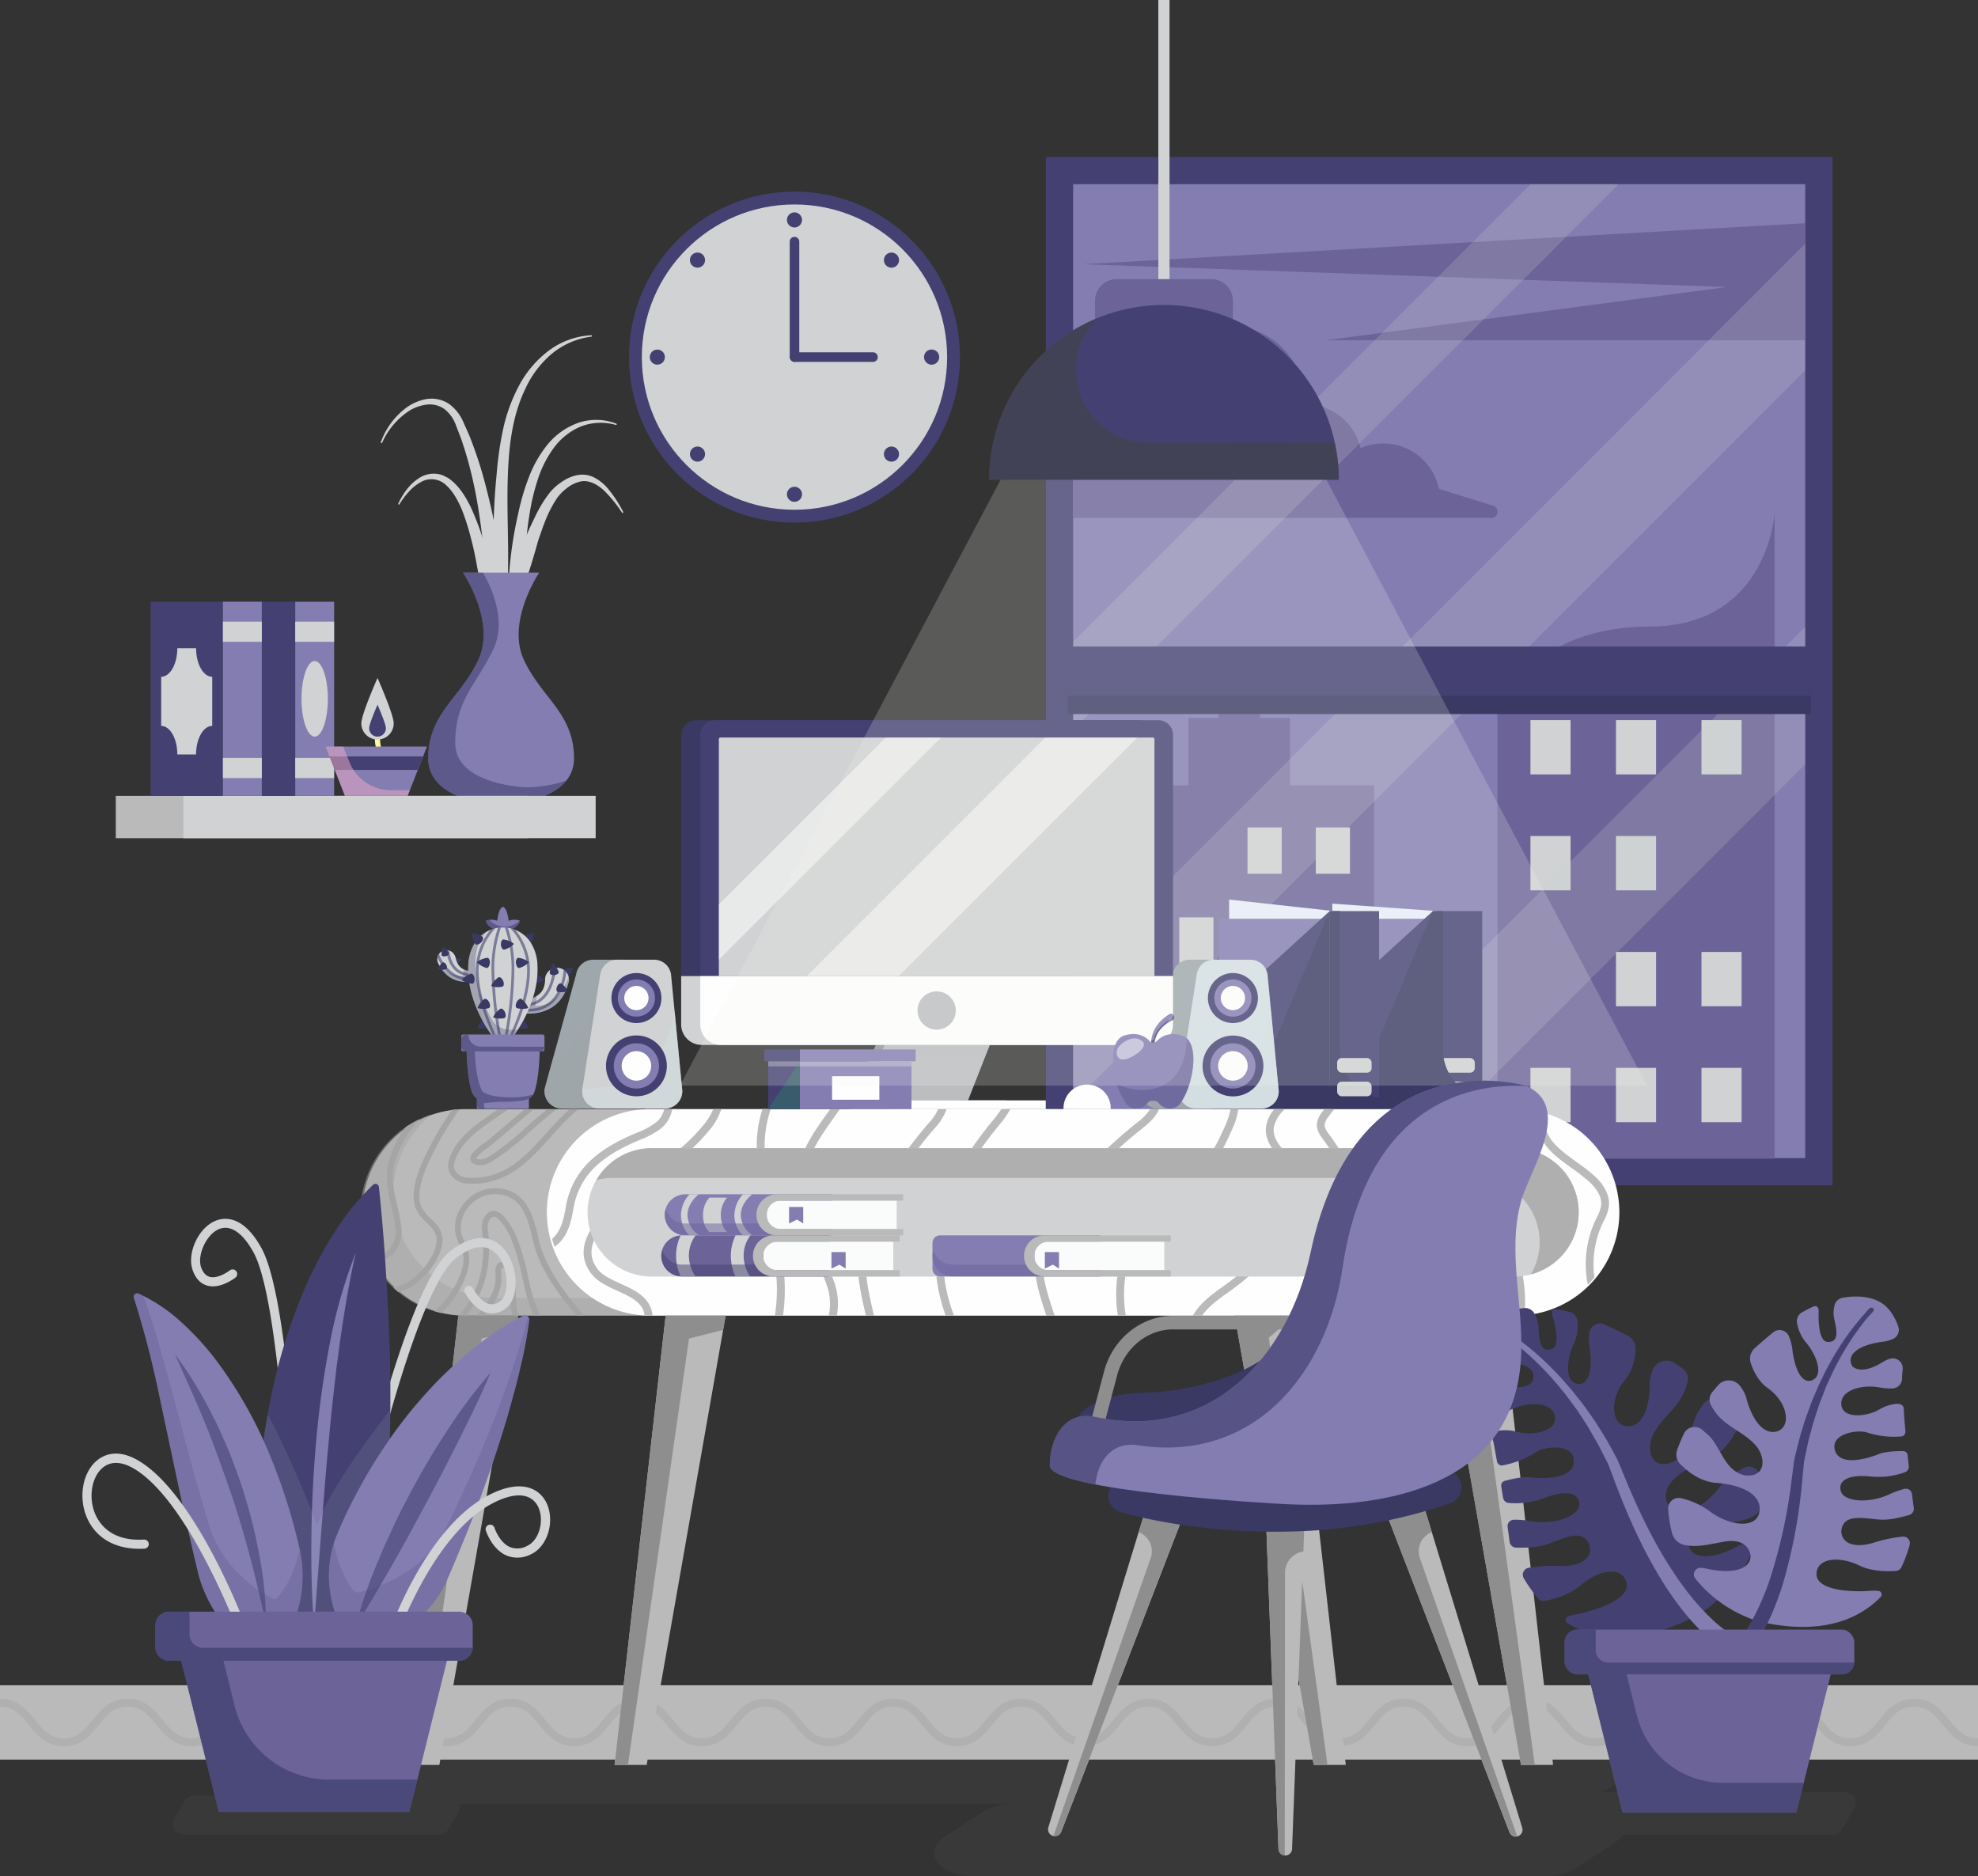 <svg xmlns="http://www.w3.org/2000/svg" viewBox="0 0 691.56 656"><rect x="0" y="0" width="691.56" height="656" fill="#333333" stroke="none"/><defs><style>.cls-1{isolation:isolate;}.cls-16,.cls-2{fill:#fefefe;}.cls-2{opacity:0.03;}.cls-3{fill:#444172;}.cls-4{fill:#837db2;}.cls-5{fill:#6c6399;}.cls-36,.cls-6,.cls-7{fill:#d0d2d3;}.cls-37,.cls-39,.cls-7{opacity:0.2;}.cls-8{fill:#393963;}.cls-9{fill:#bababa;}.cls-10,.cls-14,.cls-15,.cls-20,.cls-22,.cls-25,.cls-31,.cls-34,.cls-35{opacity:0.5;}.cls-10,.cls-14,.cls-15,.cls-20,.cls-29,.cls-34,.cls-35{mix-blend-mode:multiply;}.cls-11,.cls-25{fill:#a5a5a5;}.cls-12{fill:#e9eefa;}.cls-13,.cls-14{fill:#9ea7ab;}.cls-15,.cls-17{fill:#d3dee2;}.cls-18{fill:#929497;}.cls-19,.cls-20{fill:#bbbdbf;}.cls-21{fill:#bcbec0;}.cls-22{fill:#fff;mix-blend-mode:soft-light;}.cls-23{opacity:0.7;}.cls-24,.cls-28,.cls-29{opacity:0.3;}.cls-26{fill:#8e8e8e;}.cls-27{fill:#afafaf;}.cls-28,.cls-39{fill:#f7f6f2;}.cls-29{fill:#1d995b;}.cls-30{opacity:0.6;}.cls-32{fill:#f9fcfb;}.cls-33{fill:#fff8a1;}.cls-34{fill:#f2adc9;}.cls-35{fill:#41453b;}.cls-36{opacity:0.1;}.cls-38{opacity:0.81;}</style></defs><title>Asset 37</title><g class="cls-1"><g id="Layer_2" data-name="Layer 2"><g id="Layer_1-2" data-name="Layer 1"><path class="cls-2" d="M645.26,626.56H560l9.71-5c8.13-4.21,1.65-10.87-10.57-10.87H128.28a23.91,23.91,0,0,0-10.57,2.19l-13.45,7c-4.62,2.39-4.52,5.57-1.34,7.87H67.82a3.92,3.92,0,0,0-3.38,1.93L61,635.5a3.94,3.94,0,0,0,3.38,5.94h89a3.93,3.93,0,0,0,3.38-1.93l3.49-5.9a3.84,3.84,0,0,0,.43-2.93H354.2a19.87,19.87,0,0,0-10.57,2.76l-13.45,8.82c-8.12,5.32-1.65,13.74,10.57,13.74H540.28a19.78,19.78,0,0,0,10.57-2.76l13.45-8.81a8.84,8.84,0,0,0,3-3h73.55a3.63,3.63,0,0,0,3.13-1.8L648.4,632A3.64,3.64,0,0,0,645.26,626.56Z"/><rect class="cls-3" x="365.67" y="54.87" width="275" height="359.54"/><rect class="cls-4" x="375.2" y="64.39" width="255.95" height="340.49"/><polygon class="cls-5" points="451.02 274.58 451.02 251.03 440.52 251.03 440.52 234.2 426.02 234.2 426.02 251.03 415.51 251.03 415.51 274.58 403.87 274.58 403.87 397.63 480.42 397.63 480.42 274.58 451.02 274.58"/><rect class="cls-6" x="460.04" y="289.29" width="11.95" height="16.18"/><rect class="cls-6" x="436.17" y="289.29" width="11.95" height="16.18"/><rect class="cls-6" x="460.04" y="320.73" width="11.95" height="16.18"/><rect class="cls-6" x="412.3" y="320.73" width="11.95" height="16.18"/><rect class="cls-6" x="460.04" y="352.18" width="11.95" height="16.18"/><rect class="cls-6" x="436.17" y="352.18" width="11.95" height="16.18"/><rect class="cls-6" x="412.3" y="352.18" width="11.95" height="16.18"/><path class="cls-5" d="M576.72,219.05c-41.35,0-53.17,28.24-53.17,28.24V405.08h96.89V179.47S618.07,219.05,576.72,219.05Z"/><rect class="cls-6" x="594.88" y="251.75" width="14.02" height="18.99"/><rect class="cls-6" x="564.98" y="251.75" width="14.03" height="18.99"/><rect class="cls-6" x="535.08" y="251.75" width="14.03" height="18.99"/><rect class="cls-6" x="564.98" y="292.28" width="14.03" height="18.99"/><rect class="cls-6" x="535.08" y="292.28" width="14.03" height="18.99"/><rect class="cls-6" x="594.88" y="332.81" width="14.02" height="18.99"/><rect class="cls-6" x="564.98" y="332.81" width="14.03" height="18.99"/><rect class="cls-6" x="594.88" y="373.34" width="14.02" height="18.99"/><rect class="cls-6" x="564.98" y="373.34" width="14.03" height="18.99"/><rect class="cls-6" x="535.08" y="373.34" width="14.03" height="18.99"/><path class="cls-5" d="M375.2,156.39a19.58,19.58,0,0,1,7.17-1.35,19.78,19.78,0,0,1,7.74,1.57,19.89,19.89,0,0,1,12.19-13.94c0-.45-.07-.89-.07-1.34a27.06,27.06,0,1,1,54.11,0,19.86,19.86,0,0,1,19.34,15.36,19.87,19.87,0,0,1,27.39,14.21l19,5.92a2.17,2.17,0,0,1-.65,4.24H375.2Z"/><polygon class="cls-5" points="631.14 78.04 378.68 92.38 603.79 100.34 463.51 118.97 631.14 118.97 631.14 78.04"/><polygon class="cls-7" points="375.2 341.19 375.2 385.46 631.14 129.51 631.14 85.24 375.2 341.19"/><polygon class="cls-7" points="375.2 224.38 375.2 255.17 565.98 64.39 535.18 64.39 375.2 224.38"/><polygon class="cls-7" points="631.14 267.23 631.14 219.12 445.38 404.88 493.5 404.88 631.14 267.23"/><rect class="cls-8" x="373.27" y="232.45" width="259.81" height="17.19"/><rect class="cls-3" x="373.27" y="226.04" width="259.81" height="17.19"/><rect class="cls-9" y="589.19" width="691.56" height="25.99"/><g class="cls-10"><path class="cls-11" d="M691.56,610.49c-6.25,0-9.43-4-12.24-7.43s-5.16-6.4-10.08-6.4-7.31,3-10.09,6.4-6,7.43-12.23,7.43-9.43-4-12.24-7.43-5.16-6.4-10.08-6.4-7.31,3-10.08,6.4-6,7.43-12.23,7.43-9.42-4-12.23-7.43-5.16-6.4-10.08-6.4-7.31,3-10.08,6.4-6,7.43-12.23,7.43-9.42-4-12.23-7.43-5.16-6.4-10.08-6.4-7.31,3-10.08,6.4-6,7.43-12.23,7.43-9.42-4-12.23-7.43-5.16-6.4-10.08-6.4-7.31,3-10.08,6.4-6,7.43-12.23,7.43-9.42-4-12.23-7.43-5.16-6.4-10.08-6.4-7.3,3-10.07,6.4-6,7.43-12.23,7.43-9.42-4-12.23-7.43-5.16-6.4-10.07-6.4-7.31,3-10.08,6.4-6,7.43-12.23,7.43-9.42-4-12.23-7.43-5.16-6.4-10.08-6.4-7.31,3-10.08,6.4-6,7.43-12.23,7.43-9.42-4-12.23-7.43-5.16-6.4-10.08-6.4-7.31,3-10.07,6.4-6,7.43-12.23,7.43-9.43-4-12.23-7.43-5.17-6.4-10.08-6.4-7.31,3-10.08,6.4-6,7.43-12.23,7.43-9.42-4-12.23-7.43-5.16-6.4-10.07-6.4-7.31,3-10.08,6.4-6,7.43-12.23,7.43-9.42-4-12.23-7.43-5.16-6.4-10.08-6.4-7.31,3-10.08,6.4-6,7.43-12.22,7.43-9.43-4-12.23-7.43-5.17-6.4-10.08-6.4-7.31,3-10.08,6.4-6,7.43-12.23,7.43-9.42-4-12.22-7.43-5.17-6.4-10.08-6.4-7.31,3-10.08,6.4-6,7.43-12.23,7.43-9.42-4-12.23-7.43-5.16-6.4-10.07-6.4-7.31,3-10.08,6.4-6,7.43-12.23,7.43-9.42-4-12.23-7.43-5.16-6.4-10.07-6.4v-2.77c6.24,0,9.42,4,12.23,7.43s5.16,6.4,10.07,6.4,7.31-3,10.08-6.4,6-7.43,12.23-7.43,9.42,4,12.23,7.43,5.16,6.4,10.07,6.4,7.31-3,10.08-6.4,6-7.43,12.23-7.43,9.42,4,12.23,7.43,5.16,6.4,10.07,6.4,7.31-3,10.08-6.4,6-7.43,12.23-7.43,9.42,4,12.23,7.43,5.16,6.4,10.08,6.4,7.3-3,10.07-6.4,6-7.43,12.23-7.43,9.42,4,12.23,7.43,5.16,6.4,10.08,6.4,7.3-3,10.07-6.4,6-7.43,12.24-7.43,9.42,4,12.23,7.43,5.16,6.4,10.07,6.4,7.31-3,10.08-6.4,6-7.43,12.23-7.43,9.42,4,12.23,7.43,5.16,6.4,10.08,6.4,7.3-3,10.07-6.4,6-7.43,12.23-7.43,9.42,4,12.23,7.43,5.16,6.4,10.08,6.4,7.31-3,10.08-6.4,6-7.43,12.23-7.43,9.42,4,12.23,7.43,5.16,6.4,10.08,6.4,7.31-3,10.08-6.4,6-7.43,12.23-7.43,9.42,4,12.22,7.43,5.17,6.4,10.08,6.4,7.31-3,10.08-6.4,6-7.43,12.22-7.43,9.43,4,12.24,7.43,5.16,6.4,10.07,6.4,7.31-3,10.08-6.4,6-7.43,12.23-7.43,9.42,4,12.23,7.43,5.17,6.4,10.08,6.4,7.31-3,10.08-6.4,6-7.43,12.23-7.43,9.42,4,12.23,7.43,5.16,6.4,10.08,6.4,7.31-3,10.08-6.4,6-7.43,12.23-7.43,9.42,4,12.23,7.43,5.16,6.4,10.08,6.4,7.31-3,10.08-6.4,6-7.43,12.23-7.43,9.43,4,12.24,7.43,5.16,6.4,10.08,6.4,7.31-3,10.08-6.4,6-7.43,12.24-7.43,9.42,4,12.23,7.43,5.17,6.4,10.09,6.4Z"/></g><polygon class="cls-12" points="502.37 378.03 465.82 378.03 465.82 315.92 502.37 318.53 502.37 378.03"/><rect class="cls-4" x="462.38" y="321.22" width="36.55" height="59.5"/><rect class="cls-3" x="500.96" y="318.53" width="17.27" height="69.24"/><rect class="cls-6" x="503.57" y="369.9" width="12.05" height="5.12" rx="1.6" ry="1.6"/><rect class="cls-6" x="503.57" y="378.16" width="12.05" height="5.12" rx="1.6" ry="1.6"/><polygon class="cls-3" points="500.96 318.53 460.08 355.85 460.08 387.77 500.96 387.77 500.96 318.53"/><path class="cls-8" d="M504.49,367V318.53H501v69.24h17.28v-3.91A17.27,17.27,0,0,1,504.49,367Z"/><polygon class="cls-8" points="500.96 318.53 480.52 367.13 460.08 378.16 460.08 387.77 500.96 387.77 500.96 318.53"/><polygon class="cls-12" points="466.3 378.03 429.74 378.03 429.74 314.5 466.3 318.53 466.3 378.03"/><rect class="cls-4" x="426.31" y="321.22" width="36.55" height="59.5"/><rect class="cls-3" x="464.89" y="318.53" width="17.27" height="69.24"/><path class="cls-8" d="M468.41,367V318.53h-3.52v69.24h17.27v-3.91A17.27,17.27,0,0,1,468.41,367Z"/><rect class="cls-6" x="467.5" y="369.9" width="12.05" height="5.12" rx="1.6" ry="1.6"/><rect class="cls-6" x="467.5" y="378.16" width="12.05" height="5.12" rx="1.6" ry="1.6"/><polygon class="cls-3" points="464.89 318.53 424 355.85 424 387.77 464.89 387.77 464.89 318.53"/><polygon class="cls-8" points="464.89 318.53 444.45 367.13 424 378.16 424 387.77 464.89 387.77 464.89 318.53"/><path class="cls-13" d="M230,380.56l-6.24-39.92a6,6,0,0,0-6-5.12H207.44a6.05,6.05,0,0,0-6,5.12l-11,39.92a6.05,6.05,0,0,0,6,7h27.65A6.05,6.05,0,0,0,230,380.56Z"/><path class="cls-14" d="M193.51,369.47l-3.06,11.09a6.05,6.05,0,0,0,6,7h27.65a6.05,6.05,0,0,0,6-7l-2.66-17c-7.66-6.79-15.69-13.2-18.88-14C208.5,349.52,204.24,364.87,193.51,369.47Z"/><path class="cls-6" d="M238.46,380.56l-3.85-39.92a6,6,0,0,0-6-5.12H215.86a6.05,6.05,0,0,0-6,5.12l-6.23,39.92a6,6,0,0,0,6,7h22.87A6.05,6.05,0,0,0,238.46,380.56Z"/><path class="cls-15" d="M209.62,387.55h22.87a6.05,6.05,0,0,0,6-7l-2.64-27.39s-2.41,28.41-32.17,27.39A6,6,0,0,0,209.62,387.55Z"/><path class="cls-3" d="M233.15,372.66A10.64,10.64,0,1,1,222.51,362,10.64,10.64,0,0,1,233.15,372.66Z"/><path class="cls-4" d="M222.51,380.57a7.91,7.91,0,1,1,7.91-7.91A7.92,7.92,0,0,1,222.51,380.57Z"/><path class="cls-16" d="M222.51,377.81a5.16,5.16,0,1,1,5.16-5.15A5.16,5.16,0,0,1,222.51,377.81Z"/><path class="cls-3" d="M231.25,348.93a8.74,8.74,0,1,1-8.74-8.74A8.74,8.74,0,0,1,231.25,348.93Z"/><path class="cls-4" d="M222.51,355.43a6.5,6.5,0,1,1,6.5-6.5A6.51,6.51,0,0,1,222.51,355.43Z"/><path class="cls-16" d="M222.51,353.17a4.24,4.24,0,1,1,4.23-4.24A4.23,4.23,0,0,1,222.51,353.17Z"/><path class="cls-13" d="M438.59,380.56l-6.23-39.92a6.05,6.05,0,0,0-6-5.12H416a6,6,0,0,0-6,5.12l-11,39.92a6.05,6.05,0,0,0,6,7h27.64A6,6,0,0,0,438.59,380.56Z"/><path class="cls-14" d="M402.06,369.47,399,380.56a6.05,6.05,0,0,0,6,7h27.64a6,6,0,0,0,6-7l-2.66-17c-7.66-6.79-15.69-13.2-18.88-14C417.05,349.52,412.79,364.87,402.06,369.47Z"/><path class="cls-17" d="M447,380.56l-3.84-39.92a6.06,6.06,0,0,0-6-5.12H424.42a6,6,0,0,0-6,5.12l-6.24,39.92a6.05,6.05,0,0,0,6,7H441A6,6,0,0,0,447,380.56Z"/><path class="cls-15" d="M418.17,387.55H441a6,6,0,0,0,6-7l-2.64-27.39S442,381.58,412.2,380.56A6.05,6.05,0,0,0,418.17,387.55Z"/><circle class="cls-3" cx="431.06" cy="372.66" r="10.64" transform="translate(-30.92 706.21) rotate(-76.67)"/><path class="cls-4" d="M431.06,380.57a7.91,7.91,0,1,1,7.91-7.91A7.92,7.92,0,0,1,431.06,380.57Z"/><path class="cls-16" d="M431.06,377.81a5.16,5.16,0,1,1,5.16-5.15A5.16,5.16,0,0,1,431.06,377.81Z"/><path class="cls-3" d="M439.8,348.93a8.74,8.74,0,1,1-8.74-8.74A8.74,8.74,0,0,1,439.8,348.93Z"/><path class="cls-4" d="M431.06,355.43a6.5,6.5,0,1,1,6.5-6.5A6.5,6.5,0,0,1,431.06,355.43Z"/><path class="cls-16" d="M431.06,353.17a4.24,4.24,0,1,1,4.24-4.24A4.24,4.24,0,0,1,431.06,353.17Z"/><path class="cls-8" d="M398.29,251.79h-155a5.14,5.14,0,0,0-5.14,5.13v84.33H403.43V256.92A5.14,5.14,0,0,0,398.29,251.79Z"/><path class="cls-6" d="M238.15,341.25v16.9a7.17,7.17,0,0,0,7.18,7.17H396.25a7.18,7.18,0,0,0,7.18-7.17v-16.9Z"/><polygon class="cls-18" points="335.31 384.71 297.6 384.71 306.21 365.32 342.92 365.32 335.31 384.71"/><polygon class="cls-19" points="338.45 384.71 300.74 384.71 309.35 365.32 346.06 365.32 338.45 384.71"/><path class="cls-20" d="M309.93,377.36A13.26,13.26,0,0,1,322,369.49h22.38l1.64-4.17H309.35l-8.61,19.39h5.93Z"/><path class="cls-3" d="M405,251.79H250a5.14,5.14,0,0,0-5.14,5.13v84.33H410.12V256.92A5.14,5.14,0,0,0,405,251.79Z"/><path class="cls-6" d="M251.33,341.25V258.43a.58.58,0,0,1,.57-.58H403.05a.57.57,0,0,1,.57.58v82.82Z"/><path class="cls-16" d="M244.84,341.25v16.9a7.17,7.17,0,0,0,7.18,7.17H402.94a7.18,7.18,0,0,0,7.18-7.17v-16.9Z"/><path class="cls-21" d="M334.17,353.29a6.69,6.69,0,1,1-6.69-6.69A6.7,6.7,0,0,1,334.17,353.29Z"/><rect class="cls-6" x="297.6" y="384.71" width="54.22" height="3.06"/><rect class="cls-16" x="311.41" y="384.71" width="54.22" height="3.06"/><path class="cls-16" d="M380.08,379.18h0a8.25,8.25,0,0,0-8.25,8.26v.33h16.51v-.33A8.26,8.26,0,0,0,380.08,379.18Z"/><polygon class="cls-22" points="251.33 316.22 251.33 335.52 329 257.85 309.7 257.85 251.33 316.22"/><polygon class="cls-22" points="282.09 341.25 314.25 341.25 397.66 257.85 365.49 257.85 282.09 341.25"/><path class="cls-4" d="M402.73,367a10.43,10.43,0,0,1,.94-7.1,12,12,0,0,1,2.19-3,16.41,16.41,0,0,1,2.87-2.26,1.16,1.16,0,1,1,1.27,1.94l-.09.06-.05-.89c-.94.49-1.87,1.93-2.67,2.61a10.53,10.53,0,0,0-2.11,2.31,9.22,9.22,0,0,0-1.24,2.9,8.73,8.73,0,0,0-.19,3.17v.05a.47.47,0,0,1-.92.17Z"/><g class="cls-23"><path class="cls-8" d="M409.86,356.73l.05,0,.09-.06a1.15,1.15,0,0,0,.34-1.6,5.06,5.06,0,0,1-1.91,1.71c-1.74,1-4.7,3.82-5,6.29,0,.61-.48.62-.9.47a9.88,9.88,0,0,0,.17,3.51.47.47,0,0,0,.92-.17v-.05a8.73,8.73,0,0,1,.19-3.17,9.22,9.22,0,0,1,1.24-2.9,10.53,10.53,0,0,1,2.11-2.31A14.23,14.23,0,0,1,409.86,356.73Z"/></g><path class="cls-4" d="M413.17,362c-4.57-1.34-7.33.48-8.75,2a1.69,1.69,0,0,1-2.46,0c-1.43-1.56-4.18-3.38-8.76-2-7.18,2.09-3.63,19.46,1.15,24.57a5,5,0,0,0,7-1.1c.59-.84,3-.84,3.61,0a5,5,0,0,0,7,1.1C416.8,381.49,420.36,364.12,413.17,362Z"/><g class="cls-24"><path class="cls-3" d="M414.87,363c0,.65.64,17.19-14.61,18.07a22.31,22.31,0,0,1-9.73-2,20.33,20.33,0,0,0,3.82,7.5,5,5,0,0,0,7-1.1c.59-.84,3-.84,3.61,0a5,5,0,0,0,7,1.1C416.36,382,419.66,367.26,414.87,363Z"/></g><path class="cls-22" d="M393.6,363.94c2-1.09,4.45-1.39,6,.33,1.78,1.94-3.72,5.9-6.79,6.14-2.4.19-2.93-2.56-1.82-4.19A7.52,7.52,0,0,1,393.6,363.94Z"/><polygon class="cls-9" points="226.09 617.04 214.87 617.04 232.73 459.94 253.71 459.94 226.09 617.04"/><polygon class="cls-9" points="153.61 617.04 142.39 617.04 160.25 459.94 181.22 459.94 153.61 617.04"/><polygon class="cls-9" points="459.3 617.04 470.52 617.04 452.67 459.94 431.69 459.94 459.3 617.04"/><polygon class="cls-9" points="531.78 617.04 543 617.04 525.15 459.94 504.17 459.94 531.78 617.04"/><path class="cls-9" d="M463.78,459.94H162.17a36.09,36.09,0,0,1,0-72.17H463.78a36.09,36.09,0,0,1,0,72.17Z"/><path class="cls-25" d="M475.16,453.79H173.55A36.06,36.06,0,0,1,151,389.55a36.07,36.07,0,0,0,11.13,70.39H463.78A35.89,35.89,0,0,0,486.29,452,36,36,0,0,1,475.16,453.79Z"/><path class="cls-16" d="M529.48,459.94H227.88a36.09,36.09,0,1,1,0-72.17h301.6a36.09,36.09,0,1,1,0,72.17Z"/><polygon class="cls-26" points="232.73 459.94 214.87 617.04 219.55 617.04 240.89 467.98 252.82 464.95 253.71 459.94 232.73 459.94"/><polygon class="cls-26" points="160.25 459.94 142.39 617.04 147.07 617.04 168.41 467.98 180.34 464.95 181.22 459.94 160.25 459.94"/><polygon class="cls-26" points="431.69 459.94 459.3 617.04 464.11 617.04 443.61 467.68 452.67 459.94 431.69 459.94"/><polygon class="cls-26" points="504.17 459.94 531.78 617.04 536.59 617.04 516.1 467.68 525.15 459.94 504.17 459.94"/><path class="cls-11" d="M199.11,387.77c-2.78,2.55-5.36,5.35-7.87,8.13-7.7,8.55-15,16.6-27.58,15.83a5.53,5.53,0,0,1-4.32-2.07,4.22,4.22,0,0,1-.31-3.78c2.18-6.69,8.32-10.92,14.83-15.39,1.3-.89,2.6-1.79,3.88-2.72h-3.55c-.49.35-1,.69-1.49,1-6.5,4.47-13.22,9.1-15.62,16.44a6.11,6.11,0,0,0,.57,5.57,7.51,7.51,0,0,0,5.88,3c.62,0,1.22.05,1.81.05,12.51,0,20.09-8.4,27.42-16.55a95.93,95.93,0,0,1,9.41-9.5Z"/><path class="cls-11" d="M145.61,448.62c4.58-3.51,10.35-11.13,8.85-17.07-.59-2.36-2.28-4-3.91-5.61a13.83,13.83,0,0,1-3.1-3.8c-2.9-6.2,2.69-16.68,5.74-22.39a105.43,105.43,0,0,1,7.47-11.9c-.88,0-1.76.08-2.63.18a107,107,0,0,0-6.69,10.84c-3.17,5.95-9.08,17-5.74,24.13a15.75,15.75,0,0,0,3.52,4.41c1.49,1.46,2.9,2.84,3.36,4.64,1.2,4.77-3.94,11.75-8.12,14.95a15.93,15.93,0,0,1-6.89,3.09c.6.56,1.2,1.13,1.84,1.66A18.24,18.24,0,0,0,145.61,448.62Z"/><path class="cls-11" d="M131.45,438.6a7.17,7.17,0,0,1-2.58-.87c.39.93.82,1.82,1.28,2.7a8,8,0,0,0,1.07.2,7.34,7.34,0,0,0,.81.05,7.82,7.82,0,0,0,5.79-2.82,11.05,11.05,0,0,0,2.5-8.55,58,58,0,0,0-1.53-8.26c-1.16-4.9-2.26-9.54-.66-15.07a37,37,0,0,1,8.75-14.76,36.6,36.6,0,0,0-5,2.79,36.38,36.38,0,0,0-5.75,11.4c-1.75,6-.59,10.94.64,16.12a57.14,57.14,0,0,1,1.49,8,9,9,0,0,1-2,7A5.57,5.57,0,0,1,131.45,438.6Z"/><path class="cls-11" d="M188.4,433.51c-1.84-8.05-4.13-18.07-15.59-18.11h0a14,14,0,0,0-11,5.88,12.48,12.48,0,0,0-2.26,11.11,22.68,22.68,0,0,0,1.11,2.78,16.7,16.7,0,0,1,1.19,3.21c.49,2.19.12,4.67-1.17,7.82a33.6,33.6,0,0,1-8.72,12.24c.78.23,1.58.43,2.38.61A35.5,35.5,0,0,0,162.54,447c1.45-3.56,1.85-6.43,1.27-9.05a19.31,19.31,0,0,0-1.33-3.6,22.08,22.08,0,0,1-1-2.54,10.48,10.48,0,0,1,1.95-9.29,12.06,12.06,0,0,1,9.37-5.05h0c9.83,0,11.75,8.41,13.64,16.68,2.28,10,10,19.94,15.17,25.81h2.75C199.36,454.5,190.8,444,188.4,433.51Z"/><path class="cls-11" d="M184.5,445.85a73.1,73.1,0,0,0-4-13.65c-.63-1.45-4-8.7-7.76-8.86-1.42-.07-2.68.83-3.65,2.64a8,8,0,0,0-.5,4.66c1.29,11.95-1,20.72-8,29.22.53,0,1,.08,1.58.08h.94c6.58-8.57,8.81-17.68,7.54-29.52a6.13,6.13,0,0,1,.26-3.48c.57-1.06,1.22-1.59,1.76-1.56,1.77.08,4.4,4,6,7.64a70.81,70.81,0,0,1,3.86,13.27c1.05,4.77,2.08,9.39,4.19,13.65H189C186.65,455.61,185.59,450.81,184.5,445.85Z"/><path class="cls-11" d="M180.74,457.64a32.28,32.28,0,0,1-.39-5c-.11-3.68-.23-7.86-2.35-10.4a2.79,2.79,0,0,0-3.33-.85c-1.76.89-1.55,3-1.42,4.24l0,.38c.42,5-2.9,9.62-6.46,13.91h2.64c3.4-4.25,6.3-8.85,5.86-14.08l0-.42c-.1-1-.16-2,.32-2.21.19-.11.6.06.83.34,1.67,2,1.78,5.8,1.88,9.15a31.73,31.73,0,0,0,.43,5.34c.14.66.34,1.25.5,1.88h2.12C181.15,459.18,180.91,458.45,180.74,457.64Z"/><path class="cls-11" d="M169.06,399.79a16.55,16.55,0,0,0-4.09,3.72,2.35,2.35,0,0,0-.31,2.49c.47.87,1.57,1.34,3.2,1.36h.08c2.19,0,4-1.24,5.66-2.33l.49-.33A95.92,95.92,0,0,0,184.9,396c1.24-1.11,2.48-2.22,3.75-3.3,1.93-1.66,3.9-3.27,5.87-4.89h-3.2c-1.33,1.11-2.69,2.2-4,3.33s-2.53,2.22-3.78,3.34A94.84,94.84,0,0,1,173,403l-.5.33c-1.47,1-3,2-4.57,2a4.19,4.19,0,0,1-1.41-.23,1.08,1.08,0,0,1,.21-.47,14.91,14.91,0,0,1,3.58-3.18c.67-.49,1.32-1,1.84-1.4l14.47-12.27h-3.16l-12.63,10.71C170.3,398.89,169.7,399.33,169.06,399.79Z"/><path class="cls-9" d="M208.68,407.4c3.49-3.16,7.94-5.84,14-8.44l1-.43a30,30,0,0,0,7.42-4,11.28,11.28,0,0,0,3.93-6.75h-2.81a8.39,8.39,0,0,1-2.85,4.63,27.2,27.2,0,0,1-6.75,3.62l-1,.43c-6.36,2.72-11.06,5.56-14.78,8.93a28.37,28.37,0,0,0-9.07,16.95c-.76,4.24-1.75,8.24-4.74,10.79.25.94.54,1.86.86,2.76,4.34-3,5.67-8.06,6.56-13.07A25.81,25.81,0,0,1,208.68,407.4Z"/><path class="cls-9" d="M227.82,458.15c-1.42-5.06-6.2-7.23-10.82-9.34-3.3-1.5-6.43-2.92-8.18-5.28-6.14-8.21,2.84-17,11.94-24.68,2.79-2.37,5.76-4.67,8.63-6.89,6.48-5,13.18-10.22,18.55-16.75a21.87,21.87,0,0,0,4.25-7.44h-2.84a20.58,20.58,0,0,1-3.52,5.71c-5.17,6.29-11.75,11.39-18.11,16.32-2.9,2.24-5.89,4.56-8.92,7.14-7.11,6-20.35,17.27-12.17,28.22,2.18,2.92,5.77,4.55,9.24,6.13,4.24,1.93,8.24,3.76,9.33,7.6a6.81,6.81,0,0,1,.11.92c.85.06,1.7.13,2.57.13h.23A8.26,8.26,0,0,0,227.82,458.15Z"/><path class="cls-9" d="M367.75,457c-1.84-5.65-3.34-10.75-3.13-15.93.36-9.18,6.21-17.41,11.26-23.55A154.44,154.44,0,0,1,398.76,395l.29-.23c2.17-1.73,4.42-3.53,5.77-6.12.14-.26.25-.55.37-.83h-3.07a19.82,19.82,0,0,1-4.77,4.82l-.29.23a157,157,0,0,0-23.29,23c-5.32,6.47-11.48,15.17-11.88,25.17-.22,5.63,1.34,11,3.26,16.88.23.7.47,1.41.71,2.11h2.89C368.4,459,368.06,458,367.75,457Z"/><path class="cls-9" d="M304.91,457.11c-1.29-5.69-2.34-10.83-2.19-16.07.26-9.28,4.34-17.55,7.87-23.72a140.63,140.63,0,0,1,15.9-22.54l.2-.23a19.1,19.1,0,0,0,4-6.11c.08-.22.14-.44.2-.67H328a17.45,17.45,0,0,1-3.4,5l-.2.23a144,144,0,0,0-16.21,23c-3.69,6.44-8,15.11-8.23,25-.15,5.56.93,10.88,2.26,16.75.16.74.34,1.49.52,2.23h2.8C305.34,459,305.12,458.05,304.91,457.11Z"/><path class="cls-9" d="M273.76,459.94A62.8,62.8,0,0,0,274,444c-.65-6.11-1.92-12.21-3.15-18.11-1.68-8.06-3.41-16.4-3.51-24.69a40.44,40.44,0,0,1,2.12-13.44h-2.88a41.38,41.38,0,0,0-2,13.47c.1,8.56,1.87,17,3.57,25.22a180.51,180.51,0,0,1,3.11,17.83,59.57,59.57,0,0,1-.33,15.65Z"/><path class="cls-9" d="M393.05,454.93c-.68-13.25,4.58-26.38,13.73-34.27a74.28,74.28,0,0,1,6.69-5c3.56-2.44,7.25-5,10.17-8.36,3.32-3.86,5.37-8.48,7.36-12.95a23.34,23.34,0,0,0,1.94-6.61h-2.73a23,23,0,0,1-1.7,5.5c-1.91,4.29-3.88,8.73-6.94,12.28-2.69,3.12-6.06,5.44-9.64,7.9a80.14,80.14,0,0,0-6.94,5.14c-9.91,8.56-15.39,22.2-14.67,36.48.08,1.62.25,3.24.49,4.87h2.77A47.58,47.58,0,0,1,393.05,454.93Z"/><path class="cls-9" d="M332.15,422.56c2.91-9.26,8.22-18.29,17.29-29.36a28.61,28.61,0,0,0,3.76-5.43h-3.12a36.16,36.16,0,0,1-2.84,3.81c-9.21,11.25-14.67,20.55-17.7,30.17a60.59,60.59,0,0,0,1.09,38.19h2.91A57.87,57.87,0,0,1,332.15,422.56Z"/><path class="cls-9" d="M429.16,452c.7-.49,1.39-1,2.07-1.49A86.79,86.79,0,0,0,453,427.08c2.2-3.5,4.62-8.12,3.72-12.88-.74-3.94-3.51-7-6.18-10-3-3.31-5.76-6.43-5.17-10.18a11.61,11.61,0,0,1,3.1-5.52c.22-.25.48-.47.7-.72h-3.64a12.69,12.69,0,0,0-2.85,5.82c-.79,5,2.57,8.79,5.83,12.42,2.42,2.7,4.93,5.5,5.53,8.7.72,3.83-1.41,7.84-3.34,10.92a84.28,84.28,0,0,1-21.08,22.66l-2,1.47c-4,2.86-8.11,5.84-10.56,10.18h3.22C422.49,456.78,425.86,454.34,429.16,452Z"/><path class="cls-9" d="M475.2,459.94c6.66-21,3-45.23-10.27-63-.91-1.23-1.86-2.5-1.8-3.73a5.45,5.45,0,0,1,1.26-2.71c.68-.95,1.4-1.86,2.15-2.74h-3.47c-.3.39-.61.76-.9,1.15a8,8,0,0,0-1.76,4.18c-.11,2.2,1.25,4,2.37,5.53,12.85,17.26,16.32,40.95,9.55,61.31Z"/><path class="cls-9" d="M499.83,459.94h2.84c2-7.25,3-14.75,4-22.07,2-15.29,3.18-32.52-7.73-43.59-.51-.52-1.05-1-1.59-1.53a16.11,16.11,0,0,1-3.67-4.29,7,7,0,0,1-.23-.69h-2.87a8.47,8.47,0,0,0,.66,1.91,18.33,18.33,0,0,0,4.25,5.06c.51.48,1,1,1.51,1.45,10,10.2,8.86,26.68,7,41.33C503,445,502,452.64,499.83,459.94Z"/><path class="cls-9" d="M558.26,425.67l-.45.95a36.37,36.37,0,0,0-2.66,22.56c.81-.82,1.58-1.67,2.3-2.56a33.68,33.68,0,0,1,2.82-18.84l.44-.92a15.35,15.35,0,0,0,1.8-5.17c.39-3.52-1.43-7.3-5.11-10.63a71.13,71.13,0,0,0-6.18-4.79c-5.38-3.88-10.47-7.55-11.08-13.35a8.8,8.8,0,0,1,.34-3.42c-.87-.28-1.75-.5-2.64-.71a11.72,11.72,0,0,0-.41,4.41c.73,7,6.56,11.22,12.2,15.28a69.84,69.84,0,0,1,5.94,4.61c1.75,1.57,4.62,4.76,4.23,8.3A13.34,13.34,0,0,1,558.26,425.67Z"/><path class="cls-9" d="M533,459.76c.14-1.45.22-2.92.22-4.41,0-11.21-3.79-21.84-7.11-29.84-.64-1.55-1.31-3.09-2-4.64-2.82-6.55-5.74-13.33-6.83-20.38a31.78,31.78,0,0,1,.48-12.72H515a35,35,0,0,0-.39,13.14c1.15,7.39,4.14,14.33,7,21,.66,1.54,1.32,3.07,2,4.6,3.22,7.77,6.92,18.07,6.91,28.79a45.4,45.4,0,0,1-.27,4.56C531.18,459.88,532.11,459.85,533,459.76Z"/><path class="cls-9" d="M292.59,459.94a22.7,22.7,0,0,0-.25-9.46,46,46,0,0,0-3.7-9.09c-.87-1.78-1.78-3.61-2.49-5.44a69.08,69.08,0,0,1-3.29-13.9c-.71-4.27-1.44-8.69-.79-12.95,1-6.34,5-12,8.49-17l3.08-4.35H290.3l-2,2.78c-3.7,5.23-7.89,11.16-9,18.14-.72,4.69.05,9.32.79,13.8a71.1,71.1,0,0,0,3.44,14.45c.75,1.94,1.68,3.83,2.58,5.65a43.66,43.66,0,0,1,3.5,8.54,20.31,20.31,0,0,1,.16,8.81Z"/><path class="cls-6" d="M227.88,401.41a22.45,22.45,0,0,0,0,44.9h301.6a22.45,22.45,0,1,0,0-44.9Z"/><path class="cls-27" d="M529.48,401.41H227.88a22.46,22.46,0,0,0-19.4,11.19,22.44,22.44,0,0,1,5.77-.77h301.6a22.41,22.41,0,0,1,19.4,33.7,22.43,22.43,0,0,0-5.77-44.12Z"/><rect class="cls-4" x="279.67" y="371.05" width="39.02" height="16.72"/><rect class="cls-16" x="290.92" y="376.26" width="16.52" height="8.22"/><rect class="cls-4" x="279.67" y="366.9" width="40.46" height="4.14"/><rect class="cls-3" x="267.15" y="366.9" width="12.52" height="4.14"/><rect class="cls-3" x="268.59" y="371.05" width="11.08" height="16.72"/><rect class="cls-28" x="279.67" y="371.05" width="39.02" height="1.76"/><rect class="cls-28" x="268.59" y="371.05" width="11.08" height="1.76" transform="translate(548.26 743.85) rotate(180)"/><polygon class="cls-29" points="279.67 371.05 268.59 387.77 279.67 387.77 279.67 371.05"/><rect class="cls-4" x="166.72" y="382.98" width="18.21" height="4.64" rx="0.48" ry="0.48"/><g class="cls-30"><path class="cls-3" d="M166.72,384.22v2.14a1.24,1.24,0,0,0,1.24,1.25h1.55a3.3,3.3,0,0,1-.3-1.92l5-.52a21.57,21.57,0,0,0,1.59-1.67c.05-.08,0-.28-.2-.53H168A1.24,1.24,0,0,0,166.72,384.22Z"/></g><path class="cls-8" d="M158.72,334.86a5.41,5.41,0,0,1,2.71.53,5.3,5.3,0,0,1-2,1.93.39.39,0,0,1-.17.11c-.4.12-.89-.36-1.1-1.06s-.06-1.38.34-1.5A.44.44,0,0,1,158.72,334.86Z"/><path class="cls-8" d="M170.69,359.24a7.28,7.28,0,0,1-3.7.28,7.14,7.14,0,0,1,1.88-3.2.7.7,0,0,1,.18-.2c.48-.29,1.29.14,1.81,1s.56,1.76.09,2A.8.8,0,0,1,170.69,359.24Z"/><path class="cls-8" d="M186.73,343.9a7.2,7.2,0,0,0,3.48-1.29,7.15,7.15,0,0,0-3.05-2.12.6.6,0,0,0-.25-.1c-.55-.07-1.1.67-1.23,1.65s.23,1.83.78,1.9A.63.63,0,0,0,186.73,343.9Z"/><path class="cls-8" d="M181,359.24a7.28,7.28,0,0,0,3.7.28,7.14,7.14,0,0,0-1.88-3.2.61.61,0,0,0-.19-.2c-.47-.29-1.28.14-1.8,1s-.56,1.76-.09,2A.8.8,0,0,0,181,359.24Z"/><path class="cls-8" d="M185.58,329.81a7.19,7.19,0,0,0,1.11-3.54,7.19,7.19,0,0,0-3.54,1.11.49.49,0,0,0-.23.14c-.4.39-.15,1.28.55,2s1.58.94,2,.55A.7.7,0,0,0,185.58,329.81Z"/><path class="cls-8" d="M198.8,341.47a6.4,6.4,0,0,0,1.43-3A6.36,6.36,0,0,0,197,339a.6.6,0,0,0-.22.09c-.4.3-.3,1.11.23,1.81s1.27,1,1.67.75A.7.7,0,0,0,198.8,341.47Z"/><path class="cls-6" d="M166.7,342.52a10.93,10.93,0,0,1-1.82.51,12.05,12.05,0,0,1-1.83.21,9.72,9.72,0,0,1-3.85-.62,9.34,9.34,0,0,1-3.48-2.24,11.63,11.63,0,0,1-1.34-1.56c-.39-.54-.7-1.12-1-1.7a3.21,3.21,0,1,1,5.51-3.29,3.39,3.39,0,0,1,.31.67l.09.29c.1.34.17.73.29,1.07a6,6,0,0,0,.43,1,4.53,4.53,0,0,0,1.31,1.55,5.59,5.59,0,0,0,2.06.95,8.36,8.36,0,0,0,1.25.19,10.06,10.06,0,0,0,1.22,0h.31a1.55,1.55,0,0,1,.58,3Z"/><g class="cls-30"><path class="cls-3" d="M156,332.28c.29,2.2,1.12,5.44,3.53,7.36a7.44,7.44,0,0,0,4.76,1.55,13,13,0,0,0,3.24-.45.38.38,0,0,0,.18-.09,1.54,1.54,0,0,0-.55-.81c-2.94.74-5.3.42-7-.95-2.06-1.64-2.83-4.47-3.13-6.5A3,3,0,0,0,156,332.28Z"/></g><g class="cls-30"><path class="cls-3" d="M167.36,341.45a11.27,11.27,0,0,1-8.83-1.25,13.85,13.85,0,0,1-5-6.62,3.15,3.15,0,0,0-.54,1.23,14.17,14.17,0,0,0,5,6.19,11.18,11.18,0,0,0,6.2,1.77,15.77,15.77,0,0,0,2.42-.22l.08,0a1.59,1.59,0,0,0,1-1A.45.45,0,0,0,167.36,341.45Z"/></g><g class="cls-24"><path class="cls-8" d="M166.7,342.52a1.55,1.55,0,0,0-.58-3h-.31a10.06,10.06,0,0,1-1.22,0,8.36,8.36,0,0,1-1.25-.19,6.15,6.15,0,0,1-1.12-.39,12.92,12.92,0,0,0-.41,2.42,11.26,11.26,0,0,1-8.62-4.54,1.77,1.77,0,0,0,.15.31c.34.58.65,1.16,1,1.7a11.63,11.63,0,0,0,1.34,1.56,9.34,9.34,0,0,0,3.48,2.24,9.72,9.72,0,0,0,3.85.62,12.05,12.05,0,0,0,1.83-.21A10.93,10.93,0,0,0,166.7,342.52Z"/></g><path class="cls-6" d="M182.1,349.9a14.44,14.44,0,0,0,1.79-.25,13,13,0,0,0,1.78-.49,8.88,8.88,0,0,0,2.89-1.64,5.2,5.2,0,0,0,1.56-2.29,8.32,8.32,0,0,0,.45-2.81l0-.28a4.2,4.2,0,0,1,8.38.46,4.8,4.8,0,0,1-.21,1.08,22.57,22.57,0,0,1-.94,2.73l-.66,1.33a10.94,10.94,0,0,1-.83,1.26,12,12,0,0,1-4.46,3.82,14.87,14.87,0,0,1-5.17,1.46,16.4,16.4,0,0,1-2.52.07,16.91,16.91,0,0,1-2.54-.27,2.09,2.09,0,0,1,.18-4.15Z"/><g class="cls-30"><path class="cls-3" d="M183.38,351.12a.48.48,0,0,0,.41.54,3.64,3.64,0,0,0,.58,0,8.14,8.14,0,0,0,5-1.79c2.8-2.2,4.51-6.14,5.11-11.69a3.69,3.69,0,0,0-1,.19c-.6,5.11-2.17,8.73-4.69,10.72a7,7,0,0,1-4.85,1.59A.48.48,0,0,0,183.38,351.12Z"/></g><g class="cls-30"><path class="cls-3" d="M193.22,350.64c3.44-3.19,4.48-8.05,4.79-10.92a4.13,4.13,0,0,0-.9-.82c-.21,2.57-1.07,7.81-4.54,11-2.33,2.15-5.46,3.06-9.31,2.7a.49.49,0,0,0-.53.44.48.48,0,0,0,.44.52,16.31,16.31,0,0,0,1.69.08A11.84,11.84,0,0,0,193.22,350.64Z"/></g><g class="cls-24"><path class="cls-8" d="M197.82,346.41a22.57,22.57,0,0,0,.94-2.73,4.8,4.8,0,0,0,.21-1.08,4.32,4.32,0,0,0-.14-1.25c-.68,2.15-3.81,10.5-11.71,10.34.19-.87.39-2.3.55-3.51a9.54,9.54,0,0,1-2,1,13,13,0,0,1-1.78.49,14.44,14.44,0,0,1-1.79.25l-.28,0a2.09,2.09,0,0,0-.18,4.15,16.91,16.91,0,0,0,2.54.27,16.4,16.4,0,0,0,2.52-.07,14.87,14.87,0,0,0,5.17-1.46,12,12,0,0,0,4.46-3.82,10.94,10.94,0,0,0,.83-1.26Z"/></g><path class="cls-4" d="M177.84,321.93s-.49-4.56-2-4.88c-1.53.32-2,4.88-2,4.88a5.5,5.5,0,0,0-4,0c1,3.19,6,3.92,6,3.92s4.93-.73,6-3.92A5.5,5.5,0,0,0,177.84,321.93Z"/><g class="cls-30"><path class="cls-3" d="M181.59,321.85a5.8,5.8,0,0,1-1.31,1.06,7.24,7.24,0,0,1-7.74-.12,5.79,5.79,0,0,1-1.33-1.19,5.67,5.67,0,0,0-1.36.33c1,3.19,6,3.92,6,3.92s4.93-.73,6-3.92Z"/></g><path class="cls-6" d="M187.92,337.64a15.74,15.74,0,0,0-2.63-8.51,11.63,11.63,0,0,0-18.94,0,15.74,15.74,0,0,0-2.63,8.51c-.56,13.09,8.16,24.21,8.16,24.21h7.88S188.48,350.73,187.92,337.64Z"/><g class="cls-30"><path class="cls-3" d="M166.37,339.21c0,8.76,4,18.44,5.88,22.64h1.07c-1.8-3.85-6-13.75-6-22.64a21.82,21.82,0,0,1,5.86-14.67,11.39,11.39,0,0,0-1.74.56A22.46,22.46,0,0,0,166.37,339.21Z"/></g><g class="cls-30"><path class="cls-3" d="M185.27,339.21a22.46,22.46,0,0,0-5.09-14.11,11.76,11.76,0,0,0-1.74-.56,21.82,21.82,0,0,1,5.86,14.67c0,8.89-4.18,18.79-6,22.64h1.06C181.31,357.65,185.27,348,185.27,339.21Z"/></g><g class="cls-30"><path class="cls-3" d="M174.14,361.85h1a138.12,138.12,0,0,1-2.34-22.64,44.38,44.38,0,0,1,2.35-14.92c-.36,0-.71,0-1.07.1a45.61,45.61,0,0,0-2.24,14.82A138,138,0,0,0,174.14,361.85Z"/></g><g class="cls-30"><path class="cls-3" d="M177.5,361.85a138,138,0,0,0,2.32-22.64,45.61,45.61,0,0,0-2.24-14.82c-.36-.05-.72-.08-1.08-.1a44.06,44.06,0,0,1,2.36,14.92,138.12,138.12,0,0,1-2.34,22.64Z"/></g><g class="cls-24"><path class="cls-8" d="M178.32,360a7.3,7.3,0,0,1-6.31-3.59c-2.54-4.32-6.16-12.05-5.79-20.62a15.77,15.77,0,0,1,2.62-8.51,11.35,11.35,0,0,1,1.38-1.6,11.15,11.15,0,0,0-3.87,3.45,15.74,15.74,0,0,0-2.63,8.51c-.56,13.09,8.16,24.21,8.16,24.21h7.88s.52-.66,1.29-1.85Z"/></g><path class="cls-8" d="M181.76,338.34a7.09,7.09,0,0,0,3.16-1.94,7.12,7.12,0,0,0-3.39-1.49.48.48,0,0,0-.26-.05c-.56,0-1,.86-.89,1.85s.57,1.75,1.13,1.71A.57.57,0,0,0,181.76,338.34Z"/><path class="cls-8" d="M176.53,331.93a7.21,7.21,0,0,0,3.16-1.93,7.22,7.22,0,0,0-3.39-1.5.65.65,0,0,0-.27-.05c-.56,0-.95.87-.89,1.85s.57,1.75,1.13,1.72A.62.62,0,0,0,176.53,331.93Z"/><path class="cls-8" d="M181,352.52a7.1,7.1,0,0,0,3.7-.09,7.15,7.15,0,0,0-2.18-3,.72.72,0,0,0-.21-.18c-.5-.24-1.26.27-1.69,1.16s-.39,1.8.11,2.05A.65.65,0,0,0,181,352.52Z"/><path class="cls-8" d="M164.91,343.9a7.17,7.17,0,0,1-3.48-1.29,7.15,7.15,0,0,1,3-2.12.55.55,0,0,1,.25-.1c.55-.07,1.1.67,1.22,1.65s-.22,1.83-.78,1.9A.61.61,0,0,1,164.91,343.9Z"/><path class="cls-8" d="M154.39,333.68A5.33,5.33,0,0,1,155,331a5.44,5.44,0,0,1,1.84,2.06.64.64,0,0,1,.1.18c.1.4-.4.88-1.11,1.06s-1.38,0-1.48-.41A.45.45,0,0,1,154.39,333.68Z"/><path class="cls-8" d="M166.06,329.81a7.19,7.19,0,0,1-1.11-3.54,7.19,7.19,0,0,1,3.54,1.11.49.49,0,0,1,.23.14c.4.39.15,1.28-.55,2s-1.58.94-2,.55A.7.7,0,0,1,166.06,329.81Z"/><path class="cls-8" d="M169.88,338.34a7,7,0,0,1-3.16-1.94,7.12,7.12,0,0,1,3.39-1.49.47.47,0,0,1,.26-.05c.56,0,1,.86.89,1.85s-.57,1.75-1.13,1.71A.57.57,0,0,1,169.88,338.34Z"/><path class="cls-8" d="M175.41,345a7.16,7.16,0,0,1-3.7-.29,7.12,7.12,0,0,1,2.35-2.87.62.62,0,0,1,.22-.17c.51-.21,1.24.34,1.63,1.25s.28,1.83-.24,2A.46.46,0,0,1,175.41,345Z"/><path class="cls-8" d="M176.07,356a7.25,7.25,0,0,1-3.69-.3,7.1,7.1,0,0,1,2.35-2.87.54.54,0,0,1,.21-.16c.51-.22,1.24.34,1.63,1.25s.28,1.82-.23,2A.84.84,0,0,1,176.07,356Z"/><path class="cls-8" d="M170.65,352.52a7.14,7.14,0,0,1-3.71-.09,7.16,7.16,0,0,1,2.19-3,.61.61,0,0,1,.21-.18c.5-.24,1.26.27,1.69,1.16s.39,1.8-.12,2.05A.58.58,0,0,1,170.65,352.52Z"/><path class="cls-8" d="M195.24,339.57a6.32,6.32,0,0,0-1.91-2.69,6.45,6.45,0,0,0-1.12,3.11.58.58,0,0,0,0,.23c.07.49.83.8,1.7.68s1.52-.62,1.45-1.11A.47.47,0,0,0,195.24,339.57Z"/><path class="cls-8" d="M195.19,346.79a6.44,6.44,0,0,0,3.29-.27,6.4,6.4,0,0,0-2.09-2.55.9.9,0,0,0-.19-.15c-.46-.19-1.11.31-1.45,1.12s-.25,1.62.21,1.81A.59.59,0,0,0,195.19,346.79Z"/><path class="cls-8" d="M155.8,338.9a5.4,5.4,0,0,1-2.77,0,5.48,5.48,0,0,1,1.59-2.27.61.61,0,0,1,.15-.13c.37-.19.95.19,1.28.84s.31,1.34-.06,1.53A.41.41,0,0,1,155.8,338.9Z"/><path class="cls-4" d="M175.92,366.9H163.14s.09,10,1.91,15a4.2,4.2,0,0,0,3.14,2.68,40,40,0,0,0,7.73.58,40.19,40.19,0,0,0,7.74-.58,4.2,4.2,0,0,0,3.13-2.68c1.82-5.05,1.91-15,1.91-15Z"/><g class="cls-30"><path class="cls-3" d="M179.35,385.08c.49,0,1-.05,1.41-.09l.73-.08,1-.11.59-.1.64-.12a4.2,4.2,0,0,0,2.72-1.93,25.47,25.47,0,0,1-7.78,1c-8,0-9.85-2-9.85-2-2.08-2.64-2.69-10.7-2.86-14.71h-2.79s.09,10,1.91,15a4.15,4.15,0,0,0,1.21,1.75,4.3,4.3,0,0,0,1.93.93,40,40,0,0,0,7.73.58c1,0,1.87,0,2.68-.05Z"/></g><rect class="cls-4" x="161.27" y="361.68" width="29.1" height="5.87" rx="0.63" ry="0.63"/><g class="cls-30"><path class="cls-3" d="M168,365.92a4.22,4.22,0,0,1-4.22-4.22v0h-.85a1.65,1.65,0,0,0-1.65,1.65v2.58a1.65,1.65,0,0,0,1.65,1.64h25.8a1.65,1.65,0,0,0,1.65-1.63Z"/></g><path class="cls-4" d="M239.6,417.54a7.18,7.18,0,0,0,0,14.36h51.49V417.54Z"/><path class="cls-6" d="M248,430.74s-2.2-1.72-2.2-5.8a9.08,9.08,0,0,1,2.2-6.24h6.23a9.08,9.08,0,0,0-2.2,6.24c0,4.08,2.2,5.8,2.2,5.8Z"/><path class="cls-6" d="M263,417.54h-3.24a11,11,0,0,0-3,7.33,10,10,0,0,0,2.92,7h3.48a8.56,8.56,0,0,1-4.16-7C259,421.45,261.23,419,263,417.54Z"/><path class="cls-6" d="M240.37,424.87c0-3.42,2.22-5.91,3.95-7.33h-3.24a11,11,0,0,0-3,7.33,10,10,0,0,0,2.92,7h3.47A8.57,8.57,0,0,1,240.37,424.87Z"/><g class="cls-31"><path class="cls-5" d="M232.76,422.65a7.07,7.07,0,0,0-.34,2.07h0a7.18,7.18,0,0,0,7.18,7.18h51.49v-4.14H239.6A7.15,7.15,0,0,1,232.76,422.65Z"/></g><path class="cls-32" d="M269.91,419.74h43.6a0,0,0,0,1,0,0v10a0,0,0,0,1,0,0h-43.6a1.82,1.82,0,0,1-1.82-1.82v-6.3A1.82,1.82,0,0,1,269.91,419.74Z"/><path class="cls-9" d="M273.06,419.74h42.69v-2.2h-44.1a7.17,7.17,0,0,0-7.18,7.18h0a7.18,7.18,0,0,0,7.18,7.18h44.1v-2.21H273.06a5,5,0,0,1-5-5h0A5,5,0,0,1,273.06,419.74Z"/><polygon class="cls-4" points="275.88 421.98 275.88 427.76 278.66 426.37 280.83 427.76 280.83 421.98 275.88 421.98"/><path class="cls-5" d="M238.39,431.9a7.17,7.17,0,0,0-7.18,7.18h0a7.17,7.17,0,0,0,7.18,7.18h51.49V431.9Z"/><path class="cls-6" d="M240.85,439.05a11.76,11.76,0,0,1,2.37-7.15h-4.83c-.13,0-.26,0-.39,0a16.15,16.15,0,0,0-1.63,7.11,17.07,17.07,0,0,0,1.59,7.17c.15,0,.28,0,.43,0h4.7A13.08,13.08,0,0,1,240.85,439.05Z"/><path class="cls-6" d="M260,439.05a11.69,11.69,0,0,1,2.38-7.15h-5.2a16.15,16.15,0,0,0-1.66,7.15,17,17,0,0,0,1.62,7.21h5.1A13.08,13.08,0,0,1,260,439.05Z"/><g class="cls-31"><path class="cls-3" d="M231.55,437a7.12,7.12,0,0,0-.34,2.07h0a7.17,7.17,0,0,0,7.18,7.18h51.49v-4.14H238.39A7.15,7.15,0,0,1,231.55,437Z"/></g><path class="cls-32" d="M268.7,434.1h43.6a0,0,0,0,1,0,0v10a0,0,0,0,1,0,0H268.7a1.82,1.82,0,0,1-1.82-1.82v-6.3A1.82,1.82,0,0,1,268.7,434.1Z"/><path class="cls-9" d="M271.85,434.1h42.69v-2.2H270.43a7.18,7.18,0,0,0-7.18,7.18h0a7.18,7.18,0,0,0,7.18,7.18h44.11v-2.21H271.85a5,5,0,0,1-5-5h0A5,5,0,0,1,271.85,434.1Z"/><polygon class="cls-4" points="290.7 437.74 290.7 443.52 293.48 442.13 295.66 443.52 295.66 437.74 290.7 437.74"/><path class="cls-4" d="M384.66,446.26h-56a2.63,2.63,0,0,1-2.63-2.63v-9.1a2.63,2.63,0,0,1,2.63-2.63h56Z"/><g class="cls-31"><path class="cls-5" d="M326.32,437a7.47,7.47,0,0,0-.33,2.07h0a7.17,7.17,0,0,0,7.18,7.18h51.49v-4.14H333.17A7.17,7.17,0,0,1,326.32,437Z"/></g><path class="cls-32" d="M363.47,434.1h43.6a0,0,0,0,1,0,0v10a0,0,0,0,1,0,0h-43.6a1.82,1.82,0,0,1-1.82-1.82v-6.3A1.82,1.82,0,0,1,363.47,434.1Z"/><path class="cls-9" d="M366.62,434.1h42.7v-2.2H365.21a7.18,7.18,0,0,0-7.18,7.18h0a7.18,7.18,0,0,0,7.18,7.18h44.11v-2.21h-42.7a5,5,0,0,1-5-5h0A5,5,0,0,1,366.62,434.1Z"/><polygon class="cls-4" points="365.31 437.74 365.31 443.52 368.09 442.13 370.26 443.52 370.26 437.74 365.31 437.74"/><circle class="cls-3" cx="277.77" cy="124.85" r="57.85"/><circle class="cls-6" cx="277.77" cy="124.85" r="53.37"/><path class="cls-3" d="M305.09,126.52H277.77a1.68,1.68,0,0,1,0-3.35h27.32a1.68,1.68,0,1,1,0,3.35Z"/><path class="cls-3" d="M277.77,126.52a1.67,1.67,0,0,1-1.67-1.67V84.36a1.68,1.68,0,0,1,3.35,0v40.49A1.68,1.68,0,0,1,277.77,126.52Z"/><circle class="cls-3" cx="277.77" cy="76.89" r="2.64"/><path class="cls-3" d="M313.55,92.81a2.64,2.64,0,1,1,0-3.74A2.65,2.65,0,0,1,313.55,92.81Z"/><path class="cls-3" d="M325.73,127.49a2.65,2.65,0,1,1,2.64-2.64A2.64,2.64,0,0,1,325.73,127.49Z"/><path class="cls-3" d="M309.81,160.63a2.64,2.64,0,1,1,3.74,0A2.65,2.65,0,0,1,309.81,160.63Z"/><circle class="cls-3" cx="277.77" cy="172.81" r="2.64"/><path class="cls-3" d="M242,156.89a2.64,2.64,0,1,1,0,3.74A2.65,2.65,0,0,1,242,156.89Z"/><circle class="cls-3" cx="229.82" cy="124.85" r="2.64"/><path class="cls-3" d="M245.73,89.07a2.64,2.64,0,1,1-3.74,0A2.65,2.65,0,0,1,245.73,89.07Z"/><path class="cls-6" d="M176.49,221.79a98.72,98.72,0,0,1,10.33-40.58,44.81,44.81,0,0,1,5.62-9.27,22.74,22.74,0,0,1,2-2,23.3,23.3,0,0,1,2.23-1.64,13.91,13.91,0,0,1,5.24-2.2,9.14,9.14,0,0,1,5.72.78,15.49,15.49,0,0,1,4.38,3.33,42.4,42.4,0,0,1,5.87,8.75.26.26,0,0,1-.1.34.26.26,0,0,1-.32-.08,46.12,46.12,0,0,0-6.5-7.93c-2.48-2.21-5.61-3.74-8.56-2.8a11.37,11.37,0,0,0-4.13,2.12,19.68,19.68,0,0,0-1.86,1.58,20.82,20.82,0,0,0-1.53,1.77,42,42,0,0,0-4.51,8.84c-.64,1.56-1.15,3.21-1.73,4.8s-1,3.27-1.47,4.91c-.94,3.3-2,6.57-3,9.84s-2.19,6.54-3.39,9.8-2.39,6.52-3.81,9.76a.23.23,0,0,1-.32.13A.25.25,0,0,1,176.49,221.79Z"/><path class="cls-6" d="M179.25,231.27a109.14,109.14,0,0,1-1.35-13c-.24-4.33-.26-8.66-.15-13a138,138,0,0,1,3.46-25.82,79.19,79.19,0,0,1,3.72-12.65,41.42,41.42,0,0,1,6.62-11.52,24.47,24.47,0,0,1,10.91-7.55,19.61,19.61,0,0,1,13,.37.24.24,0,0,1-.16.46,19.16,19.16,0,0,0-12.32.59,22.44,22.44,0,0,0-9.51,7.65A38.7,38.7,0,0,0,187.91,168a75.19,75.19,0,0,0-2.85,12.27c-1.37,8.37-1.53,16.92-2.43,25.4s-1.61,17-2.89,25.63a.25.25,0,0,1-.28.21A.26.26,0,0,1,179.25,231.27Z"/><path class="cls-6" d="M173.66,227.87c-1.3-9.86-2.35-19.62-3.66-29.34s-2.23-19.45-4.32-29a134.34,134.34,0,0,0-3.79-14.13c-.71-2.34-1.69-4.56-2.53-6.85a12.71,12.71,0,0,0-3.82-5.42,8.82,8.82,0,0,0-6.22-1.69,15.13,15.13,0,0,0-6.51,2.35,26,26,0,0,0-9.21,11,.24.24,0,0,1-.32.12.25.25,0,0,1-.14-.31,26.08,26.08,0,0,1,8.83-12,17,17,0,0,1,7.12-3.08,11.08,11.08,0,0,1,7.86,1.66,15.31,15.31,0,0,1,5,6.27c1,2.3,2.11,4.56,2.95,6.92a138.19,138.19,0,0,1,4.6,14.29c2.55,9.66,4.7,19.47,5.38,29.43.17,2.49.28,5,.38,7.47s.12,5,0,7.47a114.7,114.7,0,0,1-1.12,14.91.25.25,0,0,1-.28.21A.25.25,0,0,1,173.66,227.87Z"/><path class="cls-6" d="M173.67,231.28c-1.84-7.2-3.23-14.35-4.71-21.46s-2.35-14.3-4.21-21.29a84.85,84.85,0,0,0-3.23-10.25c-1.38-3.23-3.05-6.42-5.54-8.64a7.34,7.34,0,0,0-9-1,15.51,15.51,0,0,0-4.08,3.31,27.18,27.18,0,0,0-3.23,4.34h0a.25.25,0,0,1-.34.08.24.24,0,0,1-.09-.31c1.61-3.3,3.71-6.56,7-8.72a9.35,9.35,0,0,1,5.66-1.73,9.88,9.88,0,0,1,3,.59l1.36.7c.23.12.46.24.68.37l.59.46c3.18,2.49,5.19,5.88,6.91,9.24a93.13,93.13,0,0,1,4.09,10.46A110.85,110.85,0,0,1,173.79,209c.42,3.68.75,7.37.81,11.08a75.46,75.46,0,0,1-.44,11.13.25.25,0,0,1-.28.21A.26.26,0,0,1,173.67,231.28Z"/><path class="cls-6" d="M176.49,229.35a220.84,220.84,0,0,1-3.77-31.55,227,227,0,0,1,.9-31.81,119.76,119.76,0,0,1,2.27-15.88,59.06,59.06,0,0,1,5.51-15.17,37.1,37.1,0,0,1,10.4-12.31,27.3,27.3,0,0,1,14.93-5.42.25.25,0,0,1,.26.23.26.26,0,0,1-.22.26,27,27,0,0,0-14,6.12,35.14,35.14,0,0,0-9.15,12.23c-4.5,9.34-5.68,19.77-6.06,30.19s.19,20.94.09,31.44-.07,21-.63,31.63a.24.24,0,0,1-.26.23A.23.23,0,0,1,176.49,229.35Z"/><path class="cls-4" d="M183.09,230.52c-6.06-13.35,5.46-30.34,5.46-30.34H161.86s11.53,17,5.46,30.34-17.6,18.81-17.6,34.58c0,11.9,14.5,15.17,21.63,16.06a31.08,31.08,0,0,0,7.71,0c7.13-.89,21.63-4.16,21.63-16.06C200.69,249.33,189.16,243.87,183.09,230.52Z"/><g class="cls-30"><path class="cls-3" d="M188.5,275a32.08,32.08,0,0,1-7.71,0c-7.12-.84-21.63-3.94-21.63-15.23,0-15,7.25-20.14,13.32-32.8,4.78-10-.82-22.07-3.64-26.76h-7s11.53,17,5.46,30.34-17.6,18.81-17.6,34.58c0,11.9,14.5,15.17,21.63,16.06a31.08,31.08,0,0,0,7.71,0c5.21-.65,14.35-2.59,18.89-8.23A48.68,48.68,0,0,1,188.5,275Z"/></g><rect class="cls-9" x="40.48" y="278.25" width="144.17" height="14.79"/><rect class="cls-6" x="64.09" y="278.25" width="144.17" height="14.79"/><rect class="cls-3" x="77.93" y="210.38" width="25.29" height="67.87"/><rect class="cls-4" x="103.22" y="210.38" width="13.6" height="67.87"/><rect class="cls-6" x="103.22" y="217.33" width="13.6" height="7.05" transform="translate(220.04 441.71) rotate(180)"/><rect class="cls-6" x="103.22" y="264.98" width="13.6" height="7.05" transform="translate(220.04 537.01) rotate(180)"/><ellipse class="cls-6" cx="110.02" cy="244.32" rx="4.61" ry="13.22"/><rect class="cls-3" x="52.64" y="210.38" width="25.29" height="67.87"/><rect class="cls-4" x="77.93" y="210.38" width="13.6" height="67.87"/><rect class="cls-6" x="77.93" y="217.33" width="13.6" height="7.05" transform="translate(169.47 441.71) rotate(180)"/><rect class="cls-6" x="77.93" y="264.98" width="13.6" height="7.05" transform="translate(169.47 537.01) rotate(180)"/><path class="cls-6" d="M74.2,253.78V236.62c-3.12,0-5.65-4.47-5.65-10H62c0,5.51-2.53,10-5.65,10v17.16c3.12,0,5.65,4.46,5.65,10h6.53C68.55,258.24,71.08,253.78,74.2,253.78Z"/><path class="cls-33" d="M131.6,265.64a.89.89,0,0,1-.57-.21.91.91,0,0,1-.12-1.27,3.78,3.78,0,0,0,.48-3,12.82,12.82,0,0,1-.29-3.82.9.9,0,1,1,1.78.25,12.45,12.45,0,0,0,.28,3.24,5.58,5.58,0,0,1-.86,4.46A.9.9,0,0,1,131.6,265.64Z"/><polygon class="cls-4" points="142.52 278.25 120.62 278.25 113.86 261.01 149.28 261.01 142.52 278.25"/><polygon class="cls-3" points="146.08 269.17 147.93 264.46 115.22 264.46 117.06 269.17 146.08 269.17"/><path class="cls-34" d="M136.78,276.29a15.76,15.76,0,0,1-14.67-10L120,261h-6.18l6.76,17.24h21.9l.77-2Z"/><path class="cls-6" d="M137.65,252.9a5.66,5.66,0,1,1-11.32,0c0-3.13,5.66-15.88,5.66-15.88S137.65,249.77,137.65,252.9Z"/><path class="cls-3" d="M134.92,254.6a2.93,2.93,0,1,1-5.86,0c0-1.62,2.93-8.22,2.93-8.22S134.92,253,134.92,254.6Z"/><rect class="cls-6" x="404.99" width="3.91" height="112.06"/><path class="cls-5" d="M423.51,97.59H390.38a7.55,7.55,0,0,0-7.54,7.54v10.52h48.22V105.13A7.55,7.55,0,0,0,423.51,97.59Z"/><path class="cls-3" d="M345.82,167.75a61.13,61.13,0,0,1,122.26,0Z"/><path class="cls-35" d="M401.63,154.78c-22.37,0-34-27.06-18.28-43,.26-.27.54-.52.81-.78a61.13,61.13,0,0,0-38.34,56.72H468.08a61.57,61.57,0,0,0-1.39-13Z"/><path class="cls-6" d="M117.65,566.92a1.73,1.73,0,0,1-.32,0,1.59,1.59,0,0,1-1.25-1.87c.93-4.62,22.85-113.14,41.34-127.65,6.76-5.3,11.68-5,14.62-3.81,5,2,7.42,7.64,8.05,12.23.7,5.07-.51,9.49-3.16,11.53a7.56,7.56,0,0,1-6.51,1.67c-4.79-1.09-7.77-6.93-7.89-7.18a1.59,1.59,0,1,1,2.84-1.43c.67,1.32,3,4.88,5.77,5.51A4.49,4.49,0,0,0,175,454.8c1.69-1.31,2.47-4.75,1.95-8.57s-2.38-8.22-6.09-9.72c-3.1-1.25-7.06-.09-11.46,3.36-5,3.93-13.71,18.9-26.67,67.88-7.81,29.5-13.46,57.61-13.51,57.89A1.6,1.6,0,0,1,117.65,566.92Z"/><path class="cls-6" d="M105.77,568a1.58,1.58,0,0,1-1.34-.73c-.7-1.08-1-5.28-2.19-24.35-1.94-31.55-5.55-90.28-13.57-105-3.91-7.14-8.31-10-12.4-8.08-4.34,2.05-7.52,9.36-5.86,13.49.7,1.74,1.66,2.75,2.92,3.08,2.52.68,5.88-1.4,7-2.26a1.59,1.59,0,0,1,2,2.5c-.21.17-5.2,4.05-9.76,2.84-2.27-.6-4-2.27-5.05-5C65.15,438.77,69,429.75,74.91,427c2.72-1.29,9.78-2.94,16.55,9.43,8.37,15.31,11.87,72.26,14,106.3.68,11.05,1.32,21.49,1.77,23a1.59,1.59,0,0,1-1.42,2.31Zm1.33-2.45h0Z"/><path class="cls-3" d="M110.3,576.44c-7.39-6.8-11.31-13.8-14.54-20.82a68.47,68.47,0,0,1-5.38-21.13c-.75-7,0-14,.6-21,.34-3.51.79-7,1.23-10.5s1.1-7,1.74-10.46a196.51,196.51,0,0,1,12.22-41.18c1.33-3.34,3-6.66,4.7-9.92a98.66,98.66,0,0,1,5.48-9.64,103.9,103.9,0,0,1,6.4-9.17,95.35,95.35,0,0,1,7.67-8.4,1.22,1.22,0,0,1,2.05.75v0c1.59,15,2.46,28.42,3.17,41.92s1,26.7.77,39.91c0,3.32-.12,6.61-.2,9.92s-.17,6.62-.36,9.93c-.31,6.62-.44,13.24-1.76,19.83a76.68,76.68,0,0,1-6.75,19.81,73.17,73.17,0,0,1-14.84,20.13l0,0A1.59,1.59,0,0,1,110.3,576.44Z"/><path class="cls-4" d="M109.81,568.3c-.92-11-1.08-22-.91-32.95s.75-22,1.77-32.93a328.37,328.37,0,0,1,4.64-32.69A174.26,174.26,0,0,1,124.38,438c-2.42,10.73-4.16,21.49-5.69,32.3-.34,2.71-.69,5.41-1.08,8.11l-.91,8.13c-.63,5.42-1.19,10.86-1.66,16.29-1.1,10.87-1.86,21.77-2.73,32.68Z"/><path class="cls-36" d="M134.09,536.47c1.32-6.59,1.45-13.21,1.76-19.83.19-3.31.27-6.62.36-9.93s.19-6.6.2-9.92c0-1.27,0-2.54,0-3.81-7.89,10.13-21.79,28.92-25.47,40.14,0,0-10.3-26-17.34-38.65-.5,2.82-1,5.65-1.41,8.47-.44,3.5-.89,7-1.23,10.5-.61,7-1.35,14-.6,21a68.47,68.47,0,0,0,5.38,21.13c3.23,7,7.15,14,14.54,20.82a1.59,1.59,0,0,0,2.17,0l0,0a73.17,73.17,0,0,0,14.84-20.13A76.68,76.68,0,0,0,134.09,536.47Z"/><path class="cls-4" d="M92.66,580.23a50,50,0,0,1-9.34-7A53.55,53.55,0,0,1,76.85,566a46.85,46.85,0,0,1-7.41-15.33c-2.59-10.66-4.94-21.33-7.23-32l-6.79-32a335.29,335.29,0,0,0-8.62-32.92v0a1.19,1.19,0,0,1,.76-1.51,1.13,1.13,0,0,1,.85,0A57.16,57.16,0,0,1,64,462.82a96.06,96.06,0,0,1,12.44,13.91,150.89,150.89,0,0,1,17.79,31.73,200.88,200.88,0,0,1,10.73,34,44,44,0,0,1-.24,18.09,46.48,46.48,0,0,1-3.32,9.53,40.2,40.2,0,0,1-6.55,9.88,1.71,1.71,0,0,1-2.13.33Z"/><g class="cls-30"><path class="cls-3" d="M93,568.3c-1.63-8.28-3.57-16.4-5.71-24.47S82.77,527.76,80,519.9s-5.53-15.71-8.73-23.41-6.69-15.3-10.09-23.05a144.21,144.21,0,0,1,13.2,21.63c2,3.73,3.61,7.66,5.33,11.53.86,1.94,1.52,3.95,2.29,5.92s1.51,4,2.16,6a178.2,178.2,0,0,1,6.38,24.58A124.94,124.94,0,0,1,93,568.3Z"/></g><path class="cls-4" d="M123.52,576.15a40.48,40.48,0,0,1-5.88-10.82,44,44,0,0,1-2.38-9.9,38.85,38.85,0,0,1,2-17.53,161.37,161.37,0,0,1,7.2-15.43c2.67-5,5.5-9.93,8.64-14.68a161.71,161.71,0,0,1,21.55-26.66q3.08-3,6.31-5.95c2.27-1.87,4.45-3.77,6.81-5.54a81.2,81.2,0,0,1,7.26-5.11,78.29,78.29,0,0,1,7.87-4.53,1.47,1.47,0,0,1,2,.66,1.37,1.37,0,0,1,.15.81v0a151.07,151.07,0,0,1-3.27,17.31c-1.25,5.55-2.79,10.83-4.25,16.11-3.1,10.44-6.49,20.51-10.18,30.34-1.86,4.91-3.74,9.79-5.74,14.59s-3.95,9.64-6.13,14.35a39.49,39.49,0,0,1-10.27,12.69,51.33,51.33,0,0,1-8.06,5.39A56.34,56.34,0,0,1,126,576.92l-.08,0A2.22,2.22,0,0,1,123.52,576.15Z"/><g class="cls-37"><path class="cls-3" d="M104.94,542.42c0-.23-.11-.45-.16-.68a42.36,42.36,0,0,1-2.3,7.63,35.86,35.86,0,0,1-5.35,9.09,1.53,1.53,0,0,1-1.88.4l0,0a44.5,44.5,0,0,1-8.64-5.76,49,49,0,0,1-6.1-6.15,41.73,41.73,0,0,1-7.31-13.28c-2.81-9.36-5.4-18.73-7.94-28.09l-7.57-28.14c-2.25-8-4.54-16-7.59-24.41-.55-.27-1.1-.53-1.66-.77a1.13,1.13,0,0,0-.85,0,1.19,1.19,0,0,0-.76,1.51v0a335.29,335.29,0,0,1,8.62,32.92l6.79,32c2.29,10.66,4.64,21.33,7.23,32A46.85,46.85,0,0,0,76.85,566a53.55,53.55,0,0,0,6.47,7.27,50,50,0,0,0,9.34,7l0,0a1.71,1.71,0,0,0,2.13-.33,40.2,40.2,0,0,0,6.55-9.88,46.48,46.48,0,0,0,3.32-9.53A44,44,0,0,0,104.94,542.42Z"/></g><g class="cls-30"><path class="cls-3" d="M124.38,568.3a172.28,172.28,0,0,1,8.34-23.79c1.57-3.9,3.4-7.66,5.14-11.48s3.74-7.5,5.67-11.22q5.88-11.11,12.81-21.63A177.75,177.75,0,0,1,171.45,480c-3.23,7.82-6.95,15.29-10.66,22.75s-7.53,14.84-11.46,22.16-7.88,14.64-12,21.87S129,561.22,124.38,568.3Z"/></g><g class="cls-37"><path class="cls-3" d="M184.66,460.36c-.36,1.32-.72,2.63-1.07,3.95-1.44,5.3-3.15,10.33-4.78,15.37-3.42,9.95-7.11,19.53-11.09,28.87-2,4.66-4,9.29-6.15,13.85s-4.21,9.13-6.51,13.59a38.07,38.07,0,0,1-10.45,11.82,49.49,49.49,0,0,1-8,4.87,54.55,54.55,0,0,1-10.94,4l-.08,0a2.18,2.18,0,0,1-2.3-.86,39.3,39.3,0,0,1-5.21-10.69,43.89,43.89,0,0,1-1.36-5.55,38.85,38.85,0,0,0-1.47,15.84,44,44,0,0,0,2.38,9.9,40.48,40.48,0,0,0,5.88,10.82,2.22,2.22,0,0,0,2.41.79l.08,0a56.34,56.34,0,0,0,11.13-4.62,51.33,51.33,0,0,0,8.06-5.39,39.49,39.49,0,0,0,10.27-12.69c2.18-4.71,4.17-9.51,6.13-14.35s3.88-9.68,5.74-14.59c3.69-9.83,7.08-19.9,10.18-30.34,1.46-5.28,3-10.56,4.25-16.11A151.07,151.07,0,0,0,185,461.52v0a1.37,1.37,0,0,0-.15-.81A1.4,1.4,0,0,0,184.66,460.36Z"/></g><path class="cls-6" d="M137.14,573.9a1.52,1.52,0,0,1-.51-.09,1.59,1.59,0,0,1-1-2c.52-1.53,13.1-37.55,35.07-49,8.76-4.58,14-3.33,16.82-1.48,3.33,2.19,5.12,6.34,4.78,11.13s-2.93,9.18-6.58,10.9a10.22,10.22,0,0,1-8.65.46c-5-2.17-7.06-8.27-7.14-8.53a1.59,1.59,0,1,1,3-1s1.7,5,5.39,6.6a7.08,7.08,0,0,0,6-.43c2.63-1.23,4.49-4.46,4.76-8.24.26-3.61-1-6.69-3.35-8.23-3-2-7.75-1.43-13.59,1.63-20.86,10.92-33.42,46.9-33.54,47.26A1.6,1.6,0,0,1,137.14,573.9Z"/><path class="cls-6" d="M84,569.72a1.6,1.6,0,0,1-1.49-1C82.37,568.24,64.88,523,46,513c-4.12-2.18-7.71-2.05-10.39.4-3.66,3.35-4.69,10.31-2.35,15.85,1.54,3.65,5.81,9.69,17.07,9a1.61,1.61,0,0,1,1.68,1.5,1.59,1.59,0,0,1-1.5,1.68c-9.67.56-17-3.44-20.19-11-2.87-6.81-1.52-15.17,3.14-19.44,2.15-2,6.83-4.68,14-.86,20,10.59,37.31,55.49,38,57.39a1.6,1.6,0,0,1-.92,2.06A1.63,1.63,0,0,1,84,569.72Z"/><polygon class="cls-5" points="143.1 633.49 76.52 633.49 61.22 572.04 158.4 572.04 143.1 633.49"/><g class="cls-38"><path class="cls-3" d="M115.07,622.19A34.12,34.12,0,0,1,82,596.32l-6-24.28H61.21l15.31,61.45H143.1l2.82-11.3Z"/></g><path class="cls-5" d="M59.09,563.47H160.53a4.75,4.75,0,0,1,4.75,4.75v7.63a4.75,4.75,0,0,1-4.75,4.75H59.09a4.75,4.75,0,0,1-4.75-4.75v-7.63A4.76,4.76,0,0,1,59.09,563.47Z"/><g class="cls-38"><path class="cls-3" d="M71,576.12a4.76,4.76,0,0,1-4.75-4.76v-7.63a2.3,2.3,0,0,1,0-.26H59.09a4.76,4.76,0,0,0-4.76,4.75v7.63a4.76,4.76,0,0,0,4.76,4.76H160.53a4.74,4.74,0,0,0,4.73-4.49Z"/></g><path class="cls-3" d="M540.69,540c-3,1-7.34,1.16-10.6,1.08a2.38,2.38,0,0,1-2.31-2.11c-.16-1.35-.39-3.08-.68-5.09a2.23,2.23,0,0,1,2.21-2.55,30.46,30.46,0,0,1,5.68.45c8.42,1.5,16.51-1.65,17.09-5.22s-2.68-6.48-12.07-2.85a28.46,28.46,0,0,1-12.5,1.74,2.19,2.19,0,0,1-2-1.85c-.21-1.29-.42-2.6-.64-3.93a1.7,1.7,0,0,1,1.22-1.93c2.93-.79,6.58-1.55,9-1.25,4.66.57,15.18.66,15.18-5.68s-10.44-5.24-13.49-2.95a32.64,32.64,0,0,1-11.5,4.47A1.69,1.69,0,0,1,523.4,511c-.24-1.33-.47-2.65-.72-4l-.51-2.72a7.78,7.78,0,0,1-.4-2.3c.37-2.12,4.15-2,5.64-1.91,1.94.06,3.77.87,5.7,1a17.62,17.62,0,0,0,4.81-.26c2.63-.51,6.05-1.95,5.75-5.18-.54-5.59-9.14-5.83-15.4-2.8a20.33,20.33,0,0,1-4.45,1.56,3.72,3.72,0,0,1-4.38-2.67c-.09-.34-.18-.66-.26-.95-.31-.79-.59-1.57-.85-2.32a3.66,3.66,0,0,1,3.45-4.86,10.08,10.08,0,0,1,2.84.44c5.79,1.82,9.89,1.08,11.41-1.43,1.23-5.64-6.21-6.75-13.18-5.78a12.78,12.78,0,0,1-4,0,3.67,3.67,0,0,1-3-3.9c.53-7.45,4-10.35,4-10.35,3.19-3.23,8-4.75,13-5.25a3.71,3.71,0,0,1,3.61,1.89,10.83,10.83,0,0,1,1.47,4.9c.18,5.44.84,8.55,4.42,7.59,2.39-.65,1.92-4.54,1.67-6.31a32,32,0,0,0-1.19-5.12c-.47-1.48-.31-2.84,1.64-2.51,1.45.24,2.88.56,4.31.93a3.7,3.7,0,0,1,2.78,3.32,15.35,15.35,0,0,1-1.19,7.53c-2.7,5.57-3.43,13.73,1.29,14.29s5-7.47,4-13.46a20.07,20.07,0,0,1,0-4.24,3.73,3.73,0,0,1,5.2-3.1c2.75,1.22,5.45,2.54,8.15,3.89a5.16,5.16,0,0,1,2.84,4.88c-.21,3.61-1.12,7.52-3.58,10.48-6.08,7.31-4.71,16.45.95,16.39s7.74-7.94,7.56-15.39a15.26,15.26,0,0,1,1-4.24,5.22,5.22,0,0,1,7.77-2.46c.94.63,1.86,1.27,2.78,1.92a4.36,4.36,0,0,1,1.67,4.6c-.18.71-.38,1.42-.61,2.12-2.18,6.71-8.64,10.44-11.54,16.62-1.9,4.05-1.22,10.67,4.55,10a7.83,7.83,0,0,0,4.33-2c4.6-4.15,4-10.93,6.88-16.06.13-.24.89-1.38,1.85-2.8a4.39,4.39,0,0,1,6.75-.67l0,0a67.59,67.59,0,0,1,4.14,5.35,5.06,5.06,0,0,1,.24,5.43c-2.31,4-5.84,8.29-11,10.12-11.19,4-15.23,10-12.23,15s12.07,1.32,17.47-5.81a29.28,29.28,0,0,1,8.66-7.13,3.88,3.88,0,0,1,5.76,2.57,46.23,46.23,0,0,1,.91,9.05,6,6,0,0,1-3.5,5.42c-4.78,2.28-9.74,2-14.85,2.58-3.22.37-6.49,1.77-7.34,5.19-1.17,4.71,3.79,9.22,16.32,2.92a14.27,14.27,0,0,1,2.39-1.1,2.46,2.46,0,0,1,3.1,3.31,48.38,48.38,0,0,1-18.58,21.32c-20.24,10.8-35.18,9.1-45.67,3a1.33,1.33,0,0,1,.23-2.39,14.67,14.67,0,0,1,3.28-.84c8-1.61,18.79-5.62,17.1-11.21s-9.76-4.32-16.13,1.25c-3.45,3-8.45,4.56-12.33,5.35a2.44,2.44,0,0,1-2.36-.79,49,49,0,0,1-5.07-7.11,2.45,2.45,0,0,1,1.72-3.67,51.19,51.19,0,0,1,10.18-.63c8.57.43,12.13-3.09,11.1-7.2C553.39,533.84,546.16,538.16,540.69,540Z"/><path class="cls-4" d="M522.94,464.17c-.39.93,1.75,1.85,2.35,2.25,2.61,1.77,5.07,3.75,7.49,5.77a103.86,103.86,0,0,1,13.12,13.57l1.51,1.83,1.4,1.89c.93,1.28,1.9,2.52,2.79,3.82,1.71,2.64,3.53,5.22,5,8,.78,1.36,1.61,2.7,2.35,4.09l2.13,4.18,1.07,2.09c.3.65.55,1.36.84,2.11l1.68,4.48c4.53,12,9.78,23.8,16.66,34.82,1.72,2.76,3.55,5.45,5.53,8.06a81.06,81.06,0,0,0,6.35,7.55,54.71,54.71,0,0,0,16.1,12,3.1,3.1,0,0,0,2.67-5.6l-.08,0-.06,0a48.74,48.74,0,0,1-14.63-10.31,74.76,74.76,0,0,1-6.17-6.87c-1.94-2.41-3.78-4.93-5.51-7.53-7-10.4-12.48-21.81-17.32-33.51l-1.82-4.41c-.31-.73-.61-1.51-1-2.29L564.27,508l-2.35-4.25c-.8-1.41-1.69-2.75-2.54-4.12-1.64-2.78-3.58-5.36-5.42-8-1-1.31-2-2.55-3-3.82l-1.5-1.89-1.59-1.82a106.45,106.45,0,0,0-13.83-13.44c-2.54-2-5.11-3.92-7.83-5.64-.69-.45-2.23-1.91-3.07-1.15A.83.83,0,0,0,522.94,464.17Z"/><path class="cls-4" d="M657.52,531.29c3,.18,7-.75,10-1.63a2.27,2.27,0,0,0,1.59-2.51c-.19-1.27-.41-2.91-.64-4.82a2.12,2.12,0,0,0-2.65-1.79,29.82,29.82,0,0,0-5.09,1.81c-7.33,3.46-15.52,2.57-16.93-.56s.85-6.58,10.34-5.58A27,27,0,0,0,666,514.72a2.08,2.08,0,0,0,1.36-2.19q-.2-1.84-.39-3.75a1.61,1.61,0,0,0-1.59-1.46c-2.88,0-6.41.2-8.57,1.07-4.13,1.68-13.73,4.36-15.3-1.45s8.27-7.37,11.62-6a30.71,30.71,0,0,0,11.63,1.26,1.61,1.61,0,0,0,1.43-1.74c-.11-1.26-.22-2.53-.32-3.8-.07-.88-.14-1.75-.2-2.62a7.38,7.38,0,0,0-.21-2.21c-.86-1.84-4.28-.75-5.63-.34-1.76.53-3.24,1.72-5,2.33a17.22,17.22,0,0,1-4.48.95c-2.52.18-6-.29-6.53-3.32-.89-5.25,6.92-7.59,13.4-6.37a19.23,19.23,0,0,0,4.46.33,3.53,3.53,0,0,0,3.35-3.52c0-.33,0-.65,0-.94.08-.8.15-1.58.2-2.33a3.47,3.47,0,0,0-4.36-3.6,10.1,10.1,0,0,0-2.49,1.1c-4.86,3.1-8.79,3.44-10.8,1.51-2.51-4.86,4-7.7,10.64-8.54a12.29,12.29,0,0,0,3.68-1,3.5,3.5,0,0,0,1.78-4.32c-2.32-6.68-6.25-8.47-6.25-8.47-3.71-2.17-8.5-2.37-13.16-1.6a3.53,3.53,0,0,0-2.85,2.61,10.26,10.26,0,0,0-.12,4.85c1.17,5,1.34,8-2.18,8-2.35,0-2.87-3.68-3.09-5.36a30.68,30.68,0,0,1-.17-5c.07-1.48-.42-2.68-2.12-1.9-1.27.59-2.5,1.23-3.71,1.92a3.51,3.51,0,0,0-1.73,3.73,14.48,14.48,0,0,0,2.95,6.59c3.85,4.44,6.53,11.73,2.34,13.4s-6.45-5.59-7-11.34a19,19,0,0,0-1.07-3.87,3.54,3.54,0,0,0-5.53-1.55c-2.21,1.79-4.36,3.66-6.49,5.56a4.91,4.91,0,0,0-1.4,5.18c1.09,3.25,2.89,6.6,5.86,8.7,7.37,5.2,8.38,13.9,3.19,15.24s-9.05-5.35-10.72-12.22a14.67,14.67,0,0,0-2-3.62,5,5,0,0,0-7.73-.34c-.7.81-1.38,1.62-2.06,2.45a4.12,4.12,0,0,0-.4,4.62c.34.61.7,1.21,1.08,1.79,3.65,5.61,10.49,7.43,14.67,12.37,2.74,3.24,3.75,9.46-1.69,10.3a7.43,7.43,0,0,1-4.46-.78c-5.24-2.66-6.39-9-10.26-13-.18-.19-1.16-1-2.38-2.11a4.16,4.16,0,0,0-6.35,1.06l0,0q-1.42,3-2.47,5.92a4.81,4.81,0,0,0,1.12,5c3.11,3.13,7.4,6.15,12.57,6.55,11.22.87,16.42,5.4,14.91,10.76s-10.72,4.18-17.42-1a27.68,27.68,0,0,0-9.69-4.39,3.68,3.68,0,0,0-4.64,3.78,43.58,43.58,0,0,0,1.4,8.51,5.74,5.74,0,0,0,4.54,4.09c4.94.91,9.42-.57,14.23-1.3,3-.46,6.38,0,8,2.94,2.24,4-1.19,9.38-14.22,6.7a13.1,13.1,0,0,0-2.45-.41,2.33,2.33,0,0,0-2,3.78A45.86,45.86,0,0,0,615,566.91c21.19,4.88,34.44-.36,42.53-8.57a1.26,1.26,0,0,0-.79-2.13,13.77,13.77,0,0,0-3.22,0c-7.7.5-18.59-.51-18.42-6s7.87-6.36,15.07-2.84c3.9,1.9,8.87,2.09,12.61,1.86a2.36,2.36,0,0,0,2-1.31,46.41,46.41,0,0,0,2.88-7.76,2.32,2.32,0,0,0-2.47-2.94,49.89,49.89,0,0,0-9.49,1.94c-7.73,2.51-11.86.17-11.93-3.85C644.37,528.77,652.05,531,657.52,531.29Z"/><path class="cls-3" d="M655,457.48c.58.76-1.15,2.13-1.6,2.65-2,2.26-3.71,4.68-5.43,7.12a99.3,99.3,0,0,0-8.66,15.67l-.93,2L637.6,487c-.53,1.4-1.11,2.77-1.6,4.18-.92,2.85-1.94,5.65-2.65,8.55-.38,1.45-.81,2.88-1.15,4.33l-.92,4.35-.46,2.18c-.11.67-.17,1.38-.25,2.14l-.43,4.51a186.27,186.27,0,0,1-6.65,36q-1.34,4.43-3.07,8.75a76.52,76.52,0,0,1-4,8.47,51.64,51.64,0,0,1-11.76,15,2.94,2.94,0,0,1-3.82-4.46l.06,0,0,0a46.39,46.39,0,0,0,10.84-13.05,69.81,69.81,0,0,0,3.95-7.82q1.79-4,3.19-8.25a182.56,182.56,0,0,0,7.58-35l.58-4.49c.1-.74.19-1.54.35-2.34l.54-2.25,1.1-4.47c.39-1.48.87-2.93,1.31-4.4.82-2.94,2-5.79,3-8.66.55-1.43,1.19-2.82,1.78-4.23l.91-2.1,1-2.06a101.27,101.27,0,0,1,9.34-15.72,89.34,89.34,0,0,1,5.78-7.09c.52-.58,1.57-2.3,2.51-1.81A.67.67,0,0,1,655,457.48Z"/><polygon class="cls-5" points="628.06 633.63 567.29 633.63 553.33 577.55 642.02 577.55 628.06 633.63"/><g class="cls-38"><path class="cls-3" d="M602.48,623.32a31.13,31.13,0,0,1-30.21-23.62l-5.52-22.15H553.33l14,56.08h60.77l2.57-10.31Z"/></g><rect class="cls-5" x="547.05" y="569.73" width="101.26" height="15.65" rx="4.34" ry="4.34"/><g class="cls-38"><path class="cls-3" d="M562.24,581.27a4.34,4.34,0,0,1-4.34-4.34v-7c0-.09,0-.16,0-.24h-6.53a4.34,4.34,0,0,0-4.34,4.34v7a4.34,4.34,0,0,0,4.34,4.34H644a4.32,4.32,0,0,0,4.31-4.1Z"/></g><polygon class="cls-39" points="463.74 167.74 406.78 167.74 349.82 167.74 237.73 379.54 406.78 379.54 575.83 379.54 463.74 167.74"/><path class="cls-9" d="M456.62,517.82l-4.88,128.66a2.38,2.38,0,0,1-4.75,0l-4.87-128.66a7.26,7.26,0,0,1,14.5-.55Z"/><path class="cls-26" d="M451.47,510.64a6.45,6.45,0,0,0-5.26.48,8.16,8.16,0,0,0-4.06,7.53L447,646.48a2.38,2.38,0,0,0,2.19,2.26l.08-98.86a7.55,7.55,0,0,1,6.42-7.47l.91-23.94C454.86,515.76,453.1,513.06,451.47,510.64Z"/><path class="cls-9" d="M492.35,508.69l39.84,130.25a2.37,2.37,0,0,1-4.48,1.55L478.65,513.43a7.25,7.25,0,1,1,13.53-5.23C492.24,508.36,492.3,508.53,492.35,508.69Z"/><path class="cls-9" d="M420.09,513.43,371,640.49a2.38,2.38,0,0,1-4.49-1.55l39.84-130.25a7.26,7.26,0,0,1,13.88,4.24C420.21,513.1,420.15,513.27,420.09,513.43Z"/><path class="cls-26" d="M415.07,503.77a7.55,7.55,0,0,0-8.81,5.31l-8.13,26.61.09,0a7.2,7.2,0,0,1,4.1,9l-34,97.15a2.36,2.36,0,0,0,2.69-1.43l49.06-127.06c.06-.16.12-.33.17-.5A7.26,7.26,0,0,0,415.07,503.77Z"/><path class="cls-26" d="M483.67,503.77a7.53,7.53,0,0,1,8.8,5.31l8.14,26.61-.1,0a7.2,7.2,0,0,0-4.1,9l34,97.15a2.34,2.34,0,0,1-2.68-1.43L478.65,513.43c-.06-.16-.12-.33-.17-.5A7.25,7.25,0,0,1,483.67,503.77Z"/><path class="cls-8" d="M451.17,535.44c-33.14.89-57.9-6.33-59.45-6.79a5.93,5.93,0,0,1,3.4-11.37c.53.16,54.42,15.79,108-2.91a5.93,5.93,0,1,1,3.91,11.2A185,185,0,0,1,451.17,535.44Z"/><path class="cls-8" d="M375.2,499.93s-.11-13.13,27.85-13.11c14.84-1,33-6,42.24-14.78s63.46,4.18,40.75,22S391.38,516.42,375.2,499.93Z"/><path class="cls-26" d="M383.05,502.33a2.13,2.13,0,0,1-.61-.08,2.36,2.36,0,0,1-1.68-2.9L386,479.52c3-11.47,13-19.48,24.09-19.48h46.51a2.37,2.37,0,0,1,0,4.74H410.11c-9,0-17,6.56-19.51,16l-5.26,19.84A2.37,2.37,0,0,1,383.05,502.33Z"/><path class="cls-4" d="M533.57,379.65s-59.22-17.93-75.34,58.27c-7.78,36.76-35.15,66.06-75.13,57.47-10.83-2.33-16.06,7.39-16.06,17,.23,8.82,75.54,13.17,83.36,13.53,34.76,1.57,76.92-6.67,81.15-48.12,2-19.18-4.95-38.85.24-57.77C534.83,409,550.22,387,533.57,379.65Z"/><g class="cls-23"><path class="cls-3" d="M397.86,505.29c40.42,6.15,66-24.76,71.5-61.92,9-60.37,47.89-64.65,64.31-63.67l-.1-.05s-59.22-17.93-75.34,58.27c-7.78,36.76-35.15,66.06-75.13,57.47-10.83-2.33-16.06,7.39-16.06,17,.06,2.58,6.57,4.78,15.92,6.6C383.79,511,388.52,503.87,397.86,505.29Z"/></g></g></g></g></svg>